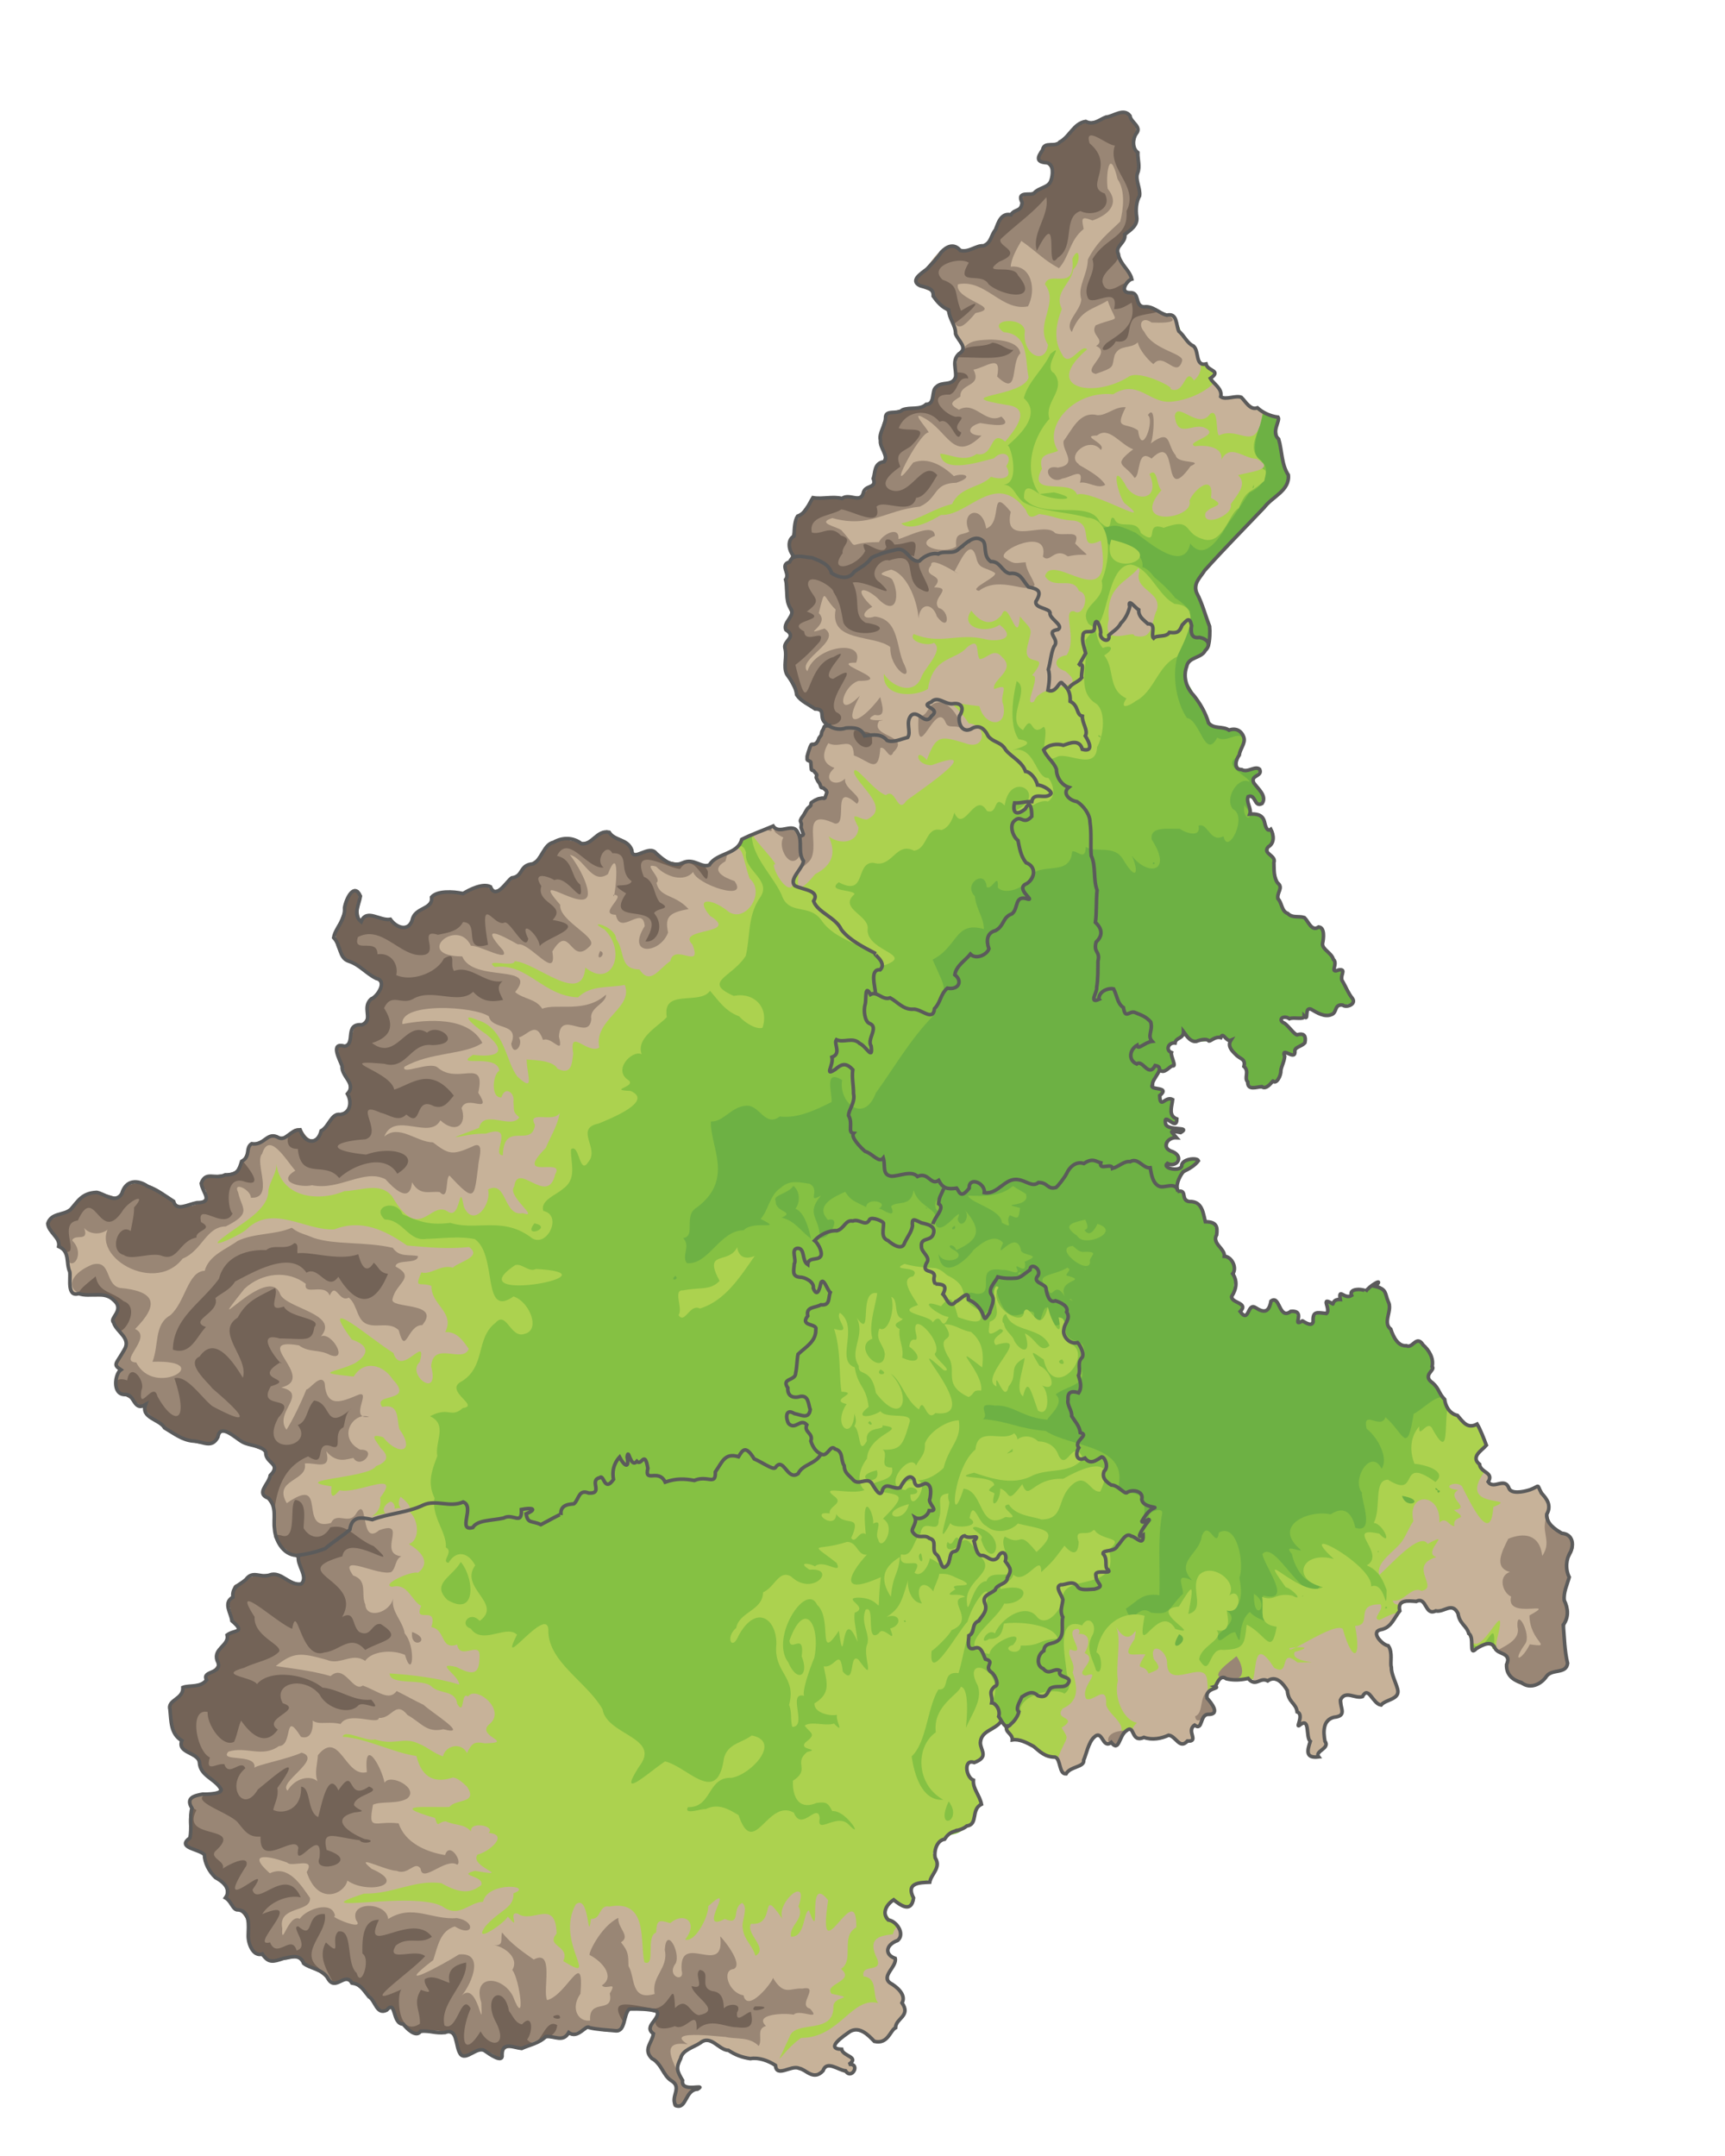<svg xmlns="http://www.w3.org/2000/svg" data-name="Piemonte vari layer 480x600" version="1.1" viewBox="0 0 480 600" id="svg75"><defs id="defs6"><style id="style4"></style></defs><g id="layer2" display="inline"><g id="g12"><path id="path10" d="M168.86 337.003c72.898 77.84 123.83 119.414 171.892 123.391 19.658-11.06 48.775-23.284 51.772-27.764 16.519-12.257 25.534-14.584 7.556-45.95-5.388-4.519 1.314-5.538-2.7-10.9-4.331-6.67-6.117 4.71-10.3-5.1-2.084-4.917 1.337-11.665-4.65-13.472-2.417 2.988-5.899.373-6.584 3.577-2.8-1.195-2.49.059-4.182 1.08-1.691 1.023-2.846-.14-2.354 3.555-5.301-1.042-3.278 5.162-6.709 2.217-1.123.799-1.156-.728-2.254-2.59-4.077 1.662-4.558-3.283-6.51-3.19-1.89 5.05-3.887 1.505-5.546 1.821-2.794 4.96-2.488 1.318-3.311-1.298-4.85.631 2.272-10.836-4.16-13.147-3.94-4.368-.91-9.938-5.64-9.453 1.112-5.43-7.54-4.657-7.401-10.9.973-.963 1.61-3.08 4.94-5.155 1.67-1.042-.758-3.485-4.404 1.41-10.524.635 5.326-1.7-3.435-5.355.007-2.668 1.793-3.338 1.79-4.296 5.122-1.657-1.336-.017-2.346-3.759 5.495 1.317 1.623.004 1.711-1.641.13-2.415.788-5.86-2.92-3.262.57-6.744-1.716-2.652-2.233-3.98-.72-1.847.141-4.785 2.798-4.362 7.714-3.513-2.684-6.322 4.45-9.527 2.42-2.287 3.547 3.085 10.82-.222 2.736-.735 3.039 1.684 3.907 3.567.936 2.03 3.558 2.376 4.054 5.313-1.8 3.768 3.614 8.168 7.269 3.069 2.7.367 2.961-5.632 3.216-7.691.217-1.76 2.91 2.31 2.897.273 1.043-2.406 4.349-4.53 2.686-4.957-2.504-.644-4.497-2.286-6.5-4.874 8.415.372 6.9-1.274 7.896-2.69 3.837 2.207 6.077 1.8 7.4.125 1.296-1.64 4.343-1.06 5.027-2.259-1.689-3.116-3.819-6.051-3.044-8.831-4.302 1.789-.884-1.585-4.078-4.896-2.866-2.528-.834-1.11-2.07-6.56-4.032.363-2.879-3.33-7.786-3.282-2.819-1.509-4.592-4.856-3.642-7.66-.41-2.363-1.178-3.044-1.403-5.898-.267-3.703-3.425-3.037-.621-8.033-.051-2.196-1.608-2.608-3.379-6.367-1.8-2.112-3.823 1.176-3.566-5.216.019-.475 1.659.749 3.312 1.972 2.034-2.429-1.28-4.588-1.926-6.468-.572-1.665 5.763-4.388-2.518-2.788-5.633-1.768 5.583-12.862-5.185-11.65-6.303-.39-7.249-8.988-10.816-13.25-2.208-7.502 8.104-6.53 6.801-14.6-1.885-6.071-7.269-12.668-.102-17.8 7.065-7.95 15.59-15.117 21.901-23.4-1.79-5.447-4.067-13.2-3.033-17.776-6.046-2.025-27.291-8.903-74.18 20.329-58.802 132.308-73.384 132.77-112.607 200.57z" fill="#6db144" fill-opacity="1"/></g></g><g id="layer4" display="inline"><g id="g20"><path d="M306.427 39.214c-8.723 6.185-17.672 26.041-23.557 25.463-13.12 5.844-14.585 9.27-20.465 14.397 4.182 2.948-1.021 5.734 4.417 15.66.223-.083 1.96 4.494.95 7.89.733 10.017-2.454 3.83-4.637 9.186-6.29 1.996-10.052 2.89-13.64 9.14 1.369 4.2-.59 8.782-3.062 11.813.96 8.842-8.484 8.988-15.873 9.203-4.613 3.12-4.771 4.349-2.908 8.708 5.963 8.586-1.99 11.602-2.398 18.435-2.542 11.96-1.17 9.95-3.157 17.84 5.299 3.23 7.072 6.019 10.563 11.221-1.539 5.071-1.869 6.077-5.73 11.6 7.433 9.276.094 14.635-3.76 23.42-4.276-2.217-12.006-3.548-16.934 1.02-1.863 4.058-7.705 7.531-9.747 11.501-22.69 1.093-22.259 2.929-39.281 11.61-26.657 1.94-14.285 5.324-35.655 12.328-33.87 80.112-15.213 121.881-12.665 179.986 26.523 14.48 39.395 27.39 79.762 74.53 36.563-10.407 58.409-16.244 69.326-11.217 8.137-4.078 8.948-.26 13.099-8.28 4.465-5.02-5.997-7.45-4.66-17.77.728-3.078 2.7-3.88 5.163-7.076 4.621-.18 4.654-3.61 7.601-.313.417 4.927 5.467 1.446 9.396 2.195 12.88-4.908 22.653-8.443 41.01-12.821 8.157-3.65 13.289-7.474 21.142-8.538 11.49-9.031 12.669-6.225 18.287-10.094 8.583 1.039 11.264-.65 18.908-2.71 3.473-9.256 21.314-5.054 21.84 9.513.03 6.267 4.003-3.194 5.648 1.886 17.316-13.918 13.292-13.503 2.818-23.063-1.422-14.957-3.896-13.512-7.946-18.727-3.009-10.387-4.416-16.792-7.651-24.641.084-7.935-5.953-.642-9.261.955-1.913 11.817-2.683 5.448-7.846.927-1.274 3.692-6.487-2.418-5.254 3.219 3.5 2.74 6.093 8.502 4.17 11.12-2.942-5.913-8.476 3.008-5.45 6.69-.349 1.844 3.807 11.52-1.85 9.76-.806-3.779-2.867-6.401-6.874-3.754-6.153-1.316-16.054 3.073-8.716 9.524 2.108 1.863-5.078-1.922-2.088 1.49 1.023 4.398 3.836 8.689 8.118 8.43-3.846 8.111-12.72-12.986-16.32-8.34 1.012 4.155 8.662 13.645.19 11.494-.486 2.127-.073 4.203-.037 6.344 6.579 2.1-1.151 1.216-3.635-1.779-4.08 3.332-1.633 11.753-4.05 5.64-2.154-.087-4.776 4.186-4.898 1.161-.056-1.122 6.547-4.234 2.63-7.067 4.601-.617 4.098-5.73 3.41-9.223 1.447-3.677-.488-15.436-5.699-12.61-.711 4.997-2.865-3.956-4.761 1.01-.603 5.028-7.601 7.015-2.68 12.33-4.898-2.245-2.6 1.008-2.523 3.67-4.387 4.255-3.286 6.057-8.937 5.283-3.774-2.794-5.074 4.47-6.995-1.118 3.354-2.066 4.443-4.466 9.325-3.735.253-8.576-.547-15.068.759-22.65.627-2.577-6.235.293-2.771 1.749-5.2 6.076.39-4.718-3.853-7.005-2.332-1.09-4.326-.407-5.734-1.475 3.61-12.615-12.743-11.53-20.061-16.339-7.531-.599-10.285-2.694-17.455-3.284 2.133-1.206-2.486-4.762 3.339-3.762 5.159-.274 7.552 3.354 14.647 3.932-.004-.827 5.122-4.543 2.269-7.036 3.173-2.516 9.357-2.596 6.846-7.73.544-2.073 1.841-3.826.622-6.172-.282-.74-6.234-1.048-4.239-5.691-2.059-1.863-3.38 4.191-5.195-4.237-2.169-2.783-2.854 12.124-4.054 1.116-1.903-2.205-6.962 5.772-10.267-5.478-.255-6.487-2.783 11.524.344 3.47-1.288-7.885-2.924 7.175-4.938.37-1.289-1.31-5.955-5.039-1.142-3.65 5.91.28-1.288-8.05 7.256-6.637 1.661-.235 4.217 1.553 4.205.096-1.654-3.298 2.842 2.252 1.966-2.406 5.703-2.261-1.376-1.382-1.097-3.486-1.636-5.833-7.703 4.42-4.918-1.738-2.35-2.804-6.14.041-8.297 2.053-2.116 3.066-8.815 8.603-9.691.96 1.243 3.555 8.63 1.289 4.26-1.062-2.52-1.165-.18-2.177.719.043 6.134-2.779 7.31-5.423 2.43-11.071 1.653 2.239-1.372 5.66-2.076 2.421 2.122-5.26-5.74 7.165-6.384.289 1.414-3.042-4.458-3.417-5.87-8.32-.69 4.938-4.629 2.828-6.263 4.512 1.824 4.286-3.053.166-3.479.66 3.22-1.794-3.242-3.353-3.478-.442-3.827-1.932-4.188-1.883-5.826-4.252-3.128 1.393-8.53 3.83-4.783 7.805 4.028-1.208.223 5.976-2.315 4.939.143-5.613-4.078-6.394.37-11.707-4.2 2.332.042-1.59-3.175-3.285-2.425-.291-5.44-1.281-7.961 1.09-3.094 1.924-3.45 6.21-5.65 8.7 6.773 3.435-1.964.161-4.726 3.16-6.66-.016-9.823 9.768-15.814 9.139-1.598-2.125 1.18-4.675-1.03-6.949 3.74-.612-.186-6.368 3.964-8.646 10.297-7.846 3.473-16.992 3.753-23.81 3.671.118 5.652-4.257 9.962-4.398 3.66-.168 5.12 6.052 9.22 2.988 4.975.648 10.244-1.925 14.421-4.034.128-2.821-2.173-9.227 2.917-6.097-1.027 6.333 6.11 12.33 9.395 3.578 5.286-7.324 9.468-14.779 15.943-21.456 4.313-7.998 3.67-6.875-.162-15.642 7.184-3.683 6.12-10.802 14.281-8.503-.11-3.516-2.193-5.566-2.517-9.147-3.441-3.36 2.925-7.718 3.283-2.583 1.379 1.169 3.364-4.378 3.097.11 1.576 2.22 7.668.508 8.94-2.969 2.923-4.257 11.233.197 11.743-6.971 1.172-.654 3.676 2.98 3.81-1.3 2.755 1.843 7.938-.85 10.447 3.6 3.93 6.518 4.248 2.927 2.34-1.182 4.413 5.808 11.523 4.754 5.555-4.467-.631-3.853 4.728-2.862 7.786-3.006 2.26 1.527 5.952 2.316 5.235-.833 2.645-1.039 3.086 4.877 6.958 2.927 1.137 5.626 6.866-5.581 2.599-7.567-2.5-3.21 1.738-9.31 4.58-7.572.181-1.334-7.708-4.327-3.615-6.801 1.464-.813 1.671-3.658 2.195-5.179-1.986-2.417-4.797 1.339-7.506-.347-3.418 6.392-4.753-4.895-8.44-5.47-3.075-4.357-4.876-13.9-1.467-20.018 7.492-14.546-17.922-24.507-25.832-32.871 8.037.68 4.644-2.54 13.089 1.392 4.017 2.98 13.46 11.064 15.146 2.944 4.677 6.12 9.746-4.648 10.941-6.13 3.115-3.97 5.37-8.412 5.888-8.171 3.685-1.781 6.413-6.651 1.994-9.425-2.196-2.463.56-9.535 1.581-12.464-1.154-1.316-4.182-1.16-6.204-4.484-6.581.522-4.986-.301-8.525-5.037 2.895-2.053-.725-2.987-2.971-4.535-2.41-1.662.214-3.854-5.277-8.199-1.161-7.35-8.921-6.717-13.39-5.901.055-3.025-5.11-4.853-7.666-8.605-.89-4.504-.168-9.425 4.623-13.984 3.06-6.775 2.707-10.37 2.738-16.09-1.609-6.59-2.608-8.5-8.515-9.001zM331.22 170.33c-2.304-3.896-7.85-4.866-10.044-9.725-9.79-13.122-9.237 24.515 10.044 9.725zm13.083 40.483c-.12.015.13.013 0 0zm-35.073-60.624c-7.228 21.029 22.808 7.798 0 0zm37.025 73.925c-.783 4.689 3.761 4.41 0 0zM320.91 239.96c1.147.327-.62.958 0 0zm-100.148 90.057c1.958 1.525 1.895 4.801.548 6.372 2.68.825 3.993 6.504 4.37 8.34-3.145-2.345-4.438-4.964-8.19-5.87 3.955-1.707-1.871-1.447-1.637-4.607-1.044-1.678 3.572-2.031 4.909-4.235zm61.119.058c-3.582 2.929-7.821 2.867-12.502 2.649.504 2.04 9.36 3.882 9.391 7.545 3.76 1.989.74-.269 2.246-2.08 2.297 1.02 2.403 1.204 2.826-2.032-6.734-1.567 3.036.188 1.628-3.898-1.269-.823-2.404-1.404-3.589-2.184zm-26.32 2.555c-.124.098.548.166 0 0zm5.51.879c-2.554 2.221 1.688 6.674 0 0zm-3.327 2.558c.912.426-.712.142 0 0zm44.246 3.352c-3.953.899-6.5 1.626-2.269 4.484 1.88 3.539 12.554-1.18 5.659-3.304-.523 1.147-2.11 4.064-3.6 1.7 1.546-.372.443-2.152.21-2.88zm-36.33 1.72c.794 1.4-1.998 1.139 0 0zm32.844 5.596c-5.8.435 4.455 8.358 4.802 4.562-.536-1.611 3.145-3.037-1.541-2.918-1.483.226-2.267-.916-3.261-1.644zm-1.518 6.047c-3.54 2.296-9.77 1.742-5.445 5.611 1.24 4.229 1.754-2.507 4.74 2.383-2.202-4.997 7.015-4.064.432-5.826.032-.788 1.659-1.62.273-2.168zm5.053.268c-.565.175.228.432 0 0zm-18.6 1.16c-.446 1.349 1.475-.642 0 0zm-95.441.836c1.157 1.386-1.986 1.406 0 0zm109.86 6.46c-.838.297 1.307.56 0 0zm.363.323c-.138.29.508.21 0 0zM399.6 414.12c1.59 1.19-.983.365 0 0zm.4.632c1.57-.176-.175 1.56 0 0zm-9.89 1.518c7.196 1.213 1.21 4.163.007.015zm-41.19 27.27c-.22 8.714 4.848 2.99 0 0zm-20.82 11.25c4.111 2.388-3.866 6.412 0 0zm-53.969 32.351v.01z" fill="#85c143" id="path18"/></g></g><g id="layer5" display="inline"><g id="g24"><path d="M289.163 65.887c-17.559 15.473-5.99 18.016-15.431 25.002 3.833 6.82-.935 18.163-3.363 19.087-6.249 2.359-6.107 10.397-13.304 16.037-9.288 5.08-1.186 13.225-10.01 16.866-13.516 2.51 6.137 21.853.034 33.96.491 10.533-2.95 4.07-6.508 16.438-.033 4.625.401 12.297-7.3 17.137 7.433 9.275-5.529 15.25-10.754 23.239-4.604-2.585-7.669-2.452-13.347-1.713-.165 6.297 5.858 11.624 8.34 17.16 2.022 5.853 7.766 2.14 11.16 7.169 4.43 6.197 12.96 6.23 17.33 12.391 8.903-3.089-5.442-3.923-4.547-10.391.006-3.737-8.133-5.503-3.657-9.451-.552-1.344-7.834-.661-4.416-3.289 7.868 4.221 4.472-5.716 9.72-5.409 5.198 1.534 6.145-5.968 11.22-3.38 3.9-.497 3.126-6.873 7.62-5.732 3.303-1.055 3.524-5.941 3.76-4.518 2.644 5.304 5.665-6.482 8.895-.824 3.232 1.226 1.716-4.741 4.959-1.5 1.549-10.418 12.982-2.711 2.222 1.787 3.091.838 6.685-3.75 9.814-2.913 2.715-1.644 1.07-5.564.076-6.544-3.615.15-3.654-9.496-10.286-7.636 1.772-.535 7.703-2.167 2.04-3.16-2.677-3.974-1.653-11.525-.52-16.133 3.992 2.263-3.365 10.839 1.77 13.623 2.978-5.237 1.795 2.32 5.714-.924 2.003 1.106-2.897 11.67 3.816 8.324 2.93-1.344 10.779 4.042 11.064-2.679 1.998-3.424 2.55-10.678-.694-12.361-5.42-3.886-1.28-11.526-2.65-17.25 4.413-6.09 1.924-1.49 4.937 2.041 2.725-1.056 3.15.39.373 2.068 3.059 3.62.843 9.433 6.206 11.949-2.219 3.451 1.008 1.939 2.57.744 5.15-2.601 6.162-9.93 11.523-12.342 1.84-4.122 7.74-14.243-.628-14.68-4.604-2.198-7.112-10.121-12.161-10.94-7.663-.073-6.215 21.358-11.85 16.46-3.191-5.092 5.074-6.201 3.64-11.93 2.598-5.964 3.075-17.174-3.98-17.611-5.81-1.71-12.654-1.53-17.81-4.307-2.535-2.006-2.593-4.913-5.907-4.877 5.355.3 2.416-11.073 1.546-10.874 3.563-3.089 9.504-8.765 4.51-13.175 1.03-4.466 5.472-8.108 7.363-12.3 4.407-3.667-2.342 3.69 1.052 5.32 3.551 4.68-2.807 7.857-1.304 12.728-5.095 5.688-7.153 15.024-2.709 20.946-1.709-1.135-4.545-3.455-4.344 1.18 5.176 6.252 18.145.239 20.967 6.439 4.45 4.286 2.188-2.293 4.127-.837 1.253 3.41 6.147-.316 7.416 4.044 5.518 4.156.672-3.551 6.337-1.446 8.103-3.014 5.328 1.413 10.703 3.053 5.739 2.198 7.474-7.259 10.182-8.503 2.278-5.51 2.953-3.839 7.09-7.6 1.385-5.333-1.146-1.277-.778-5.508-5.256-4.211 1.118-8.616-.897-12.9-5.006 1.948-13.737-4.38-12.453-11.61-3.922-3.549-3.324-2.31-4.961-6.671-16.715-3.015-21.953-14.97-26.757-21.477-4.392-11.956-3.654-8.508-16.77-9.797zm59.717 69.043c.274.948-.86 1.573 0 0zm-55.59 2.094c8.325 2.095.588 2.573-3.92.484l-.02-.028 3.939-.456zm15.94 13.165c-3.94 12.37 19.813 4.58 0 .001zm7.57 7.82c-3.745 3.765-.569 3.874.001.001zm-10.97 46.571c1.578 1.263-1.014.298 0 0zm-178.86 62.456c9.758 6.61-2.077 10.887-4.274 16.848 1.689 5.684-3.239 27.464-6.375 32.933-21.266 3.978-24.56 7.708-39.441 7.043-6.197 2.328-23.252 18.497-26.623 24.259 23.138 30.33 19.646 26.68 23.314 37.827 1.18 2.99 13.418 28.602 11.519 31.992 13.302 25.84 20.276 41.006 1.558 49.399 1.886 38.344 4.48 36.252-3.238 66.653 22.45 9.903 33.29 7.3 41.691 17.816 23.403-3.073 5.976-.395 29.71 4.868 22.55-8.51 12.436-2.776 31.761 1.506 5.738 4.743 3.821-4.971 30.621 16.046 11.526-4.616 10.567-8.432 20.953-10.95 8.403-.916 6.697.295 10.415-5.63 2.607-4.336-7.617-5.27-1.753-9.972-.898-5.836 3.32-10.53 3.435-11.126-5.159-4.327-4.414-6.218-1.959-7.398 9.635 5.705 2.262-4.85 8.016-5.281 2.603.394 6.433-5.131 3.237-8.062 2.333-3.206 3.487-6.213 6.761-6.177 4.63-.209 4.621-5.165 6.674-7.752-.583-5.546-8.19-10.732.108-12.363 1.762-2.511-2.008-3.907.747-6.923 5.454-1.598 5.3-5.785 2.032-8.432 4.92-9.51-8.708-14.3-3.801-5.113 1.542 4.516-2.162 8.305-4.123 13.905-2.047 16.18 3.933-12.674-.559-13.55-.65 2.191-7.892 5.427-6.97 12.68-5.743 4.047-5.567 14.523 2.07 18.775-6.205.487-8.202-7.827-8.796-12.077 4.23-4.003 4.346-13.673 7.462-18.621 3.41.371.616-5.21 5.568-4.529 1.93-6.145 1.659-11.764 6.925-17.038 3.871-10.463-2.187-4.684-4.424 2.707-2.864 3.11-10.96 17.807-9.974 8.127.497-.12 4.812-4.137 5.523-5.756 7.169-2.87-1.97-8.716 3.76-9.23-1.404-1.51-6.969.592-2.65-2.17-2.465-1.968 6.489-.064 1.805-2.521-2.922-1.145-3.388-1.92-6.372-1.73.05 1.031-1.063 2.764-1.615 4.847-3.045-3.927-5.332-.702-3.152 3.366-3.246-.301-4.221-4.945-3.834-6.548-1.938 6.362-2.303 7.83-6.002 10.336 3.797-1.38 4.544 2.227.99 3.191 2.038 5.111-1.858-1.2-3.159 1.35-3.831 3.003-.816-8.064-3.655-6.588-1.569 3.815 1.352 6.691.444 9.597-1.465 3.107 2.715 11.502-2.408 4.332-2.771-2.25-.756 7.55-4.396 3.274-.824-6.917-2.118-.814-5.316-1.459.842 4.434 2.133 7.477-2.565 10.316-.212 3.442 7.347 4.078 7.394 2.388-3.32.171 1.905 7.098-1.958 3.229-2.425.828-6.255-.754-8.163.572 1.763 2.325 3.345 2.273.241 4.663-2.14 2.248 4.478 1.72.449 2.68-3.923 3.238 1.011 4.784-3.938 7.993-.225 3.775 1.227 8.455 6.536 6.19 2.794-.335 3.126-.075 4.414 2.282 3.785-.398 9.024 8.37 4.51 3.7-3.325-3.289-8.975 3.03-8.013-1.684-.532-4.744-5.045 3.931-7.207-1.585-7.333-4.145-11.08 13.221-15.393.68-2.87-1.744-5.644-3.362-9.192-1.659-.736-.295-6.28 1.807-4.875-.572 6.66.206 5.399-8.391 12.016-8.143 5.336-.724 14.251-10.134 5.7-11.8-2.9 2.233-7.196 2.285-7.836 7.133-2.064 12.191-10.09 1.538-16.263.087-4.437 2.929-13.642 11.448-7.148 1.338 6.146-8.081-9.098-8.599-10.242-15.862-4.515-7.798-15.358-13.274-15.078-22.201-.508-6.748-14.403 12.664-8.726 1.471-2.858-2.958-9.676 3.027-12.865-1.715-3.347-1.04-.225-5.147 2.466-2.13 6.62-4.805-5.794-9.196-1.232-15.44-1.992-3.777-5.33-4.286-7.408-.724-2.234-.3 1.556-3.067-.764-4.284.344-4.186-4.122-8.651-3.131-13.756-2.12-4.288-.678-7.867.765-11.68-.75-3.867 2.966-8.814-2.024-11.064 5.257-2.811 5.83.655 9.129-2.307 4.92-.563-5.474-4.797-.309-7.413 6.765-4.24 3.799-11.99 9.38-16.27 3.049-3.527 4.194 4.403 8.043 3.068 4.655-1.025 1.407-9.01-3.028-10.425-8.945 6.264-4.344-11.495-10.769-15.957-4.244-.884-9.213-.164-13.446-.07-4.946.863-6.603-5.406-11.583-5.37-4.002-3.6 3.08-5.848 4.92-1.492 4.816 2.192 7.806 3.1 13.303 2.406 7.297 2.294 14.77-1.922 22.709 4.254 4.281 2.676 8.598-6.416 3.157-7.578-.867-2.957 3.45-4.307 5.58-6.225 3.905-2.78 1.972-7.184 2.141-10.906 2.294-1.846 2.351 7.45 4.763 3.545 3.36-3.622-3.906-9.314 2.859-10.711 3.63-1.493 15.464-6.259 8.934-9.092-6.41-.293 1.408-1.08-.433-2.886-4.843-2.992 1.141-8.704 3.542-7.303-1.665-4.524 4.665-7.807 6.99-10.358-1.393-8.115 9.224-3.195 12.013-7.319 2.485 2.848 4.318 5.723 8.087 7.08 1.62 1.795 4.773 3.784 6.523 3.207 1.943-5.908-2.626-9.989-7.978-8.854-8.898-3.965-.53-5.114 3.315-11.157 1.315-5.566.463-11.086 3.998-16.247 3.407-4.964-4.634-7.383-3.927-12.49-1.315-4.597-4.488.883-8.21 1.425-9.518 15.072-23.999 25.044-35.976 12.298-19.163-17.331-23.127 5.808-36.426 16.043zm66.028-27.1c.047-.008-.023.037 0 0zM148.709 340.46c5.479 1.068-3.52 4.47 0 0zm56.422 6.61c-2.3 4.977-9.63.598-4.895 9.383-2.57 2.717-5.2 1.705-10.184 2.654-2.866-.23.063 5.074-1.238 6.855 1.67 2.733 3.142-3.251 5.943-1.803 7.131-2.218 11.198-8.872 15.263-14.64-2.352.97-4.467.567-4.889-2.449zm46.576 4.667c-4.596 2.115 4.973.328 2.374 3.47-4.015.6.197 5.839 1.349 7.982-6.974 2.191 3.617 2.796 4.122 4.845 2.757-3.579 2.178 3.49 4.418-1.535-2.951-.32-9.46-5.638-2.12-2.976 3.247-3.993 3.461-1.087 4.74 3.036 3.27 1.167 8.201 2.703 5.585-2.063-6.564-3.558-1.51-5.87-8.136-9.366-.964-.348-1.804-1.818-3.885-2.224-2.846-.166-5.329-.31-8.447-1.169zm-108.34.332c-16.848 11.25 30.247 2.475 5.773 1.08-1.979 1.001-3.795-1.586-5.773-1.08zm133.832 5.9c-2.321 2.33 2.783 8.342-1.804 9.861-.161 2.663-1.234 4.757 2.875 2.019 2.974.656-3.32 2.197-1.17 4.47 10.968-3.441-5.269 9.077.189 11.52-.545-5.678 2.2 5.366 3.356.002 2.896-3.43-.433-5.38 4.475-7.922-.318 3.023-2.782 8.918-.45 10.68 1.364-5.487 2.112-1.695 4.154 3.95 3.435 2.184 3.107-5.759 1.046-7.03 4.642 2.155 2.743-3.997-.639-5.437-2.921-4.824-2.203-4.047 1.199-1.713 2.598 11.803 13.73-.618 7.85-4.27-3.907-.945-.057-7.42-3.71-7.46 1.465 7.47-2.493.258-2.984-2.982-2.46 9.2-5.15-2.012-6.691 1.477.006 4.06-8.589-.625-7.568-5.58-.248-.646 1.27-1.41-.128-1.585zm-33.1 1.92c-5.489-1.082-1.02 13.4-5.689 6.831 2.45 5.164-2.288 9.095.553 13.408-.237 3.077 3.453.18 4.765 7.52 7.46 9.722 10.299 1.085 4.142-5.36 2.994 1.987 4.214 7.632 7.862 9.936 1.347-4.09 1.947 3.815 4.538 1.025 14.676 1.843-11.244-24.085 2.365-11.9 3.098.56-3.65-4.14-2.356-4.809 2.066-3.289-7.407-12.946-5.295-5.029.494 2.939-1.393-.525-1.978 3.247 3.724 2.663 2.865 5.306-1.986 3.071.616-2.768-1.206-5.294-.663-7.964-2.942-1.56.863-2.164.794-2.85-2.69-.642-1.014-5.384-3.137-6.09 1.15 3.637-.948 10.234-3.304 8.764-1.257 3.358 1.143 4.303 1.509 7.15-.397 6.692-9.323-2.08-3.46-4.304-1.093-3.691.776-8.86 1.34-12.646zm19.112 1.05c.095.044-.362.25 0 0zm-29.51 4.447c-1.519 1.606 3.962 6.106-1.611 4.413 1.97 6.175 1.279 11.917 2.056 17.509 5.417.264-3.791 2.228 1.434 3.431-4.466 6.606 2.607 11.089 2.17.88-.658 1.676 1.212 3.245-.034 5.265 1.864 1.374 1.02 8.523 3.49 4.125-.563-4.392 5.192-2.824 4.303-4.331 7.71 1.038-3.768 2.018-4.268 9.269-2.129 2.72-3.037 6.59-.716 8.728-3.94 1.527-12.76-1.588-8.31 1.77 2.674 2.013-1.732 2.68-1.325 4.754-5.96-.908 1.617 5.011 1.808.139 2.42 3.746 7.338-.361 4.156 6.674 1.269 1.86 2.215-2.382 4.066-1.033-1.377-13.742 2.586-5.239 2.012-2.949 3.177-1.563.216 2.63 1.443 4.39.85 3.768 5.263-3.488 1.312-5.767 7.506-7.503 4.422-6.389-2.198-7.813-3.61-3.45 5.906-1.567 4.698-6.44-4.016.087-.667-3.711-2.577-4.971 5.068.189 5.64-1.28 7.427-7.413 1.317-3.328-6.487-.94-8.031-3.295-2.196 1.625-7.868 2.41-3.297-1.19-.708-5.925-2.949-5.405-3.866-11.017-5.423-1.825 1.234-11.058-4.04-15.117a.33.33 0 00-.102-.011zm12.88 41.765c.03.276.223-.13 0 0zm.089-.02c.027.005-.001-.008 0 0zm33.32-41.394c1.565 5.188 9.798 3.366 12.04 8.732-2.694 2.448-3.62-1.886-6.857-3.399 2.109 6.028-1.172 5.282-2.989 1.971-.26-1.337-2.51-2.474-2.84-4.737-.868-.495-.13-2.671.646-2.567zm-17.22 2.832c3.938 5.962-2.727 1.754.927 8.761 2.999 4.129-1.747 7.914 5.816 11.46 1.8-.858.943-2.083 3.507-1.791.77-5.167-9.744-14.356.264-6.447.66-4.967-.45-7.622-3.114-9.91-2.591-.291-4.716-2.303-7.4-2.073zm32.792 9.748c1.669 2.432-2.593.72 0 0zM245 381.12c2.983 1.545-1.791 1.942 0 0zm157.7 11.41c-.777 5.567.461 13.333-4.063 5.226-1.405-3.159-3.972 3.205-3.717-.785-2.99 3.402-2.394 7.824-1.313 10.402 3.328.258 9.256 2.182 5.803 5.048-10.709-7.725-4.132 5.088-13.186-.631-4.136.03-1.786 7.843-3.964 12.026 2.813.287 5.353 7.029 1.57 3.005-10.071-2.245 2.133 5.584-3.513 8.81 3.358 1.422 4.537 4.155 5.533 6.89-.153 7.975-.219-2.72-4.34-1.01.788-5.9-22.046-18.392-10.34-7.64-9.195-2.48-11.904 5.827-3.06 7.798-5.966 3.441-19.385-12.51-10.325.055 1.795.42 5.249 4.201 1.789 2.306-4.946-.863-4.682 1.677-8.407.392.896 3.251-1.756 7.516 4.1 8.28-1.579 8.382-2.816 2.23-8.367-.581-.633 5.536-.577 6.841-6.56 7.05-4.214-.714-3.312 8.231-6.658 2.64.42-3.835 6.958-5.492 4.888-8.099 5.386 1.084 1.988-6.678 3.037-5.467 4.566.935 3.565-8.36-.517-3.214 4.85-3.9-3.624-10.63-7.41-6.718-2.658 3.627 1.963 9.597-3.03 10.848 1.898-9.812.933-7.668-2.63-2.061-9.104.792 7.274 8.698-.974 6.22-4.653-7.944-11.073 10.136-8.536-3.639-5.32-1.637-12.104 1.787-13.41 10.2 1.825.466 1.633 7.026-.13 4.91-.968-3.364-3.088-6.026-.883-9.897 1.256-3.02-1.274-5.605-2.98-2.547-7.347-2.649-4.658 8.63-4.366 12.544.15 2.272 2.044 4.53-.571 6.46-2.1-1.677-10.87-.31-12.252 3.995.946 3.468-6.038 3.262-2.228 8.895 3.039.872 6.737.746 8.285 4.066 5.48 1.24 6.38 1.764 11.535-3.747 2.42-5.257 6.103-.493 8.905.36 2.296-5.706 4.215-3.229 8.935-.88 9.276-2.875 11.634-3.272 14.658-4.056 2.142-4.177-1.1-9.34 4.912-10.533-3.052-3.914 9.443-1.863 13.02-1.878 6.21-1.65 11.072 1.966 13.381 5.723 6.738-3.925 8.539-4.325 11.36-3.688 2.336-8.98 3.655-15.627 11.636-19.485 1.173-3.003 2.032-5.254 5.204-4.364 4.06-.403 13.475-.088 14.649 7.882 3.91 13.272 8.319-7.54 7.53 5.303 5.167 1.685 1.847 3.228 8.643 3.7 11.224-10.814 2.673-10.34 2.65-26.112-5.518-9.859-4.01-16.772-8.032-23.001-6.068.53-4.434-2.575-8.402-7.933 3.545-2.698 3.309-4.699.46-9.071-3.876 1.62-4.796-3.468-8.319-3.997zm-157.62 2.58c.13.219-.362.208 0 0zm21.71.16c-3.462.06-8.405 3.348-9.44 6.52.18 3.036-1.26 3.722-2.44 6.071-1.649-3.915-10.049 6.22-2.894 6.803 1.653-2.121 5.568 1.135 1.334 1.227-.23 6.682 8.01-6.435-1.107-3.566-1.713 2.787-1.694-1.13.366-1.014 2.07 1.2 5.89 1.053 9.966-2.79 1.565-6.231 5.08-7.782 4.215-13.251zm-13.811 19.053c-.142.207.1-.032 0 0zm-10.93-18.834c1.729 1.77-1.51.742 0 0zm40.16 3.385c-3.3 2.609-10.206-2.147-10.769 4.52-6.395 5.171-7.389 23.718-3.31 10.887 5.698.555 4.205 12.158 11.66 7.88 5.609.895-2.89-3.03.933-3.475 1.948 3.21 6.867 3.336 9.05 4.176 6.908-.076 3.818-6.322 9.297-10.241 3.435-2.26 4.38 2.773 7.09 2.48 4.508-9.663-2.94-7.805-10.286-3.562-8.804-.314-9.487 6.604-11.409 1.483-4.576 5.957-2.938 2.382-6.139 1.21.122 3.78-3.038 6.403-1.59 1.424-1.003-.864-2.71-.45-.136-2.315.382-3.049-13.115-1.53-5.55-3.5 5.416 1.87 11.154 3.537 16.308.77 4.703-2.109 10.483-.323 14.002-4.74-2.73-6.188-4.493 3.866-6.812-.865-.952-2.684-3.114-3.817-5.67-3.879-2.574-2.49-7.184-1.614-7.128 2.864-4.91 1.791 4.15-1.615.459-5.117zM244 409.18c1.445 5.034-7.975 1.899 0 0zm-2.34 3.17c.215.404-.509.08 0 0zm157.94 1.77c1.59 1.19-.983.365 0 0zm.4.632c1.57-.176-.175 1.56 0 0zm-136.06.857c-4.083.461-1.304 3.161-2.742 7.311.106 4.56-4.341-.907-5.028 3.8-2.258 2.448-2.26 6.693-5.446 5.837-1.12 5.311 7.07-.399 3.732 5.104 1.627 1.413 3.8-1.343 4.283-3.955 2.217.615 5.69 5.031 6.121-.456 2.74-5.232 3.93-6.817 7.18-.736 6.271 4.902-3.507 6.751-2.998 13.28.273 5.255 1.501-5.759 5.469-5.765 1.164-4.06 9.382.849 6.044-5.06-.06-2.347-2.272-5.325-.965-7.359 5.4 3.081 3.368-2.416 8.83 4.31 6.99-6.377 1.78-6.2-5.179-7.923-2.248 2.342-6.421 2.915-8.877.595-2.122-.736-3.544-7.68-4.578-2.115 3.88 2.463-4.632 3.114-5.336 1.362-4.626 8.567-.273-3.38-.3-5.855a3.944 3.944 0 01-.21-2.375zm126.17.66c7.195 1.213 1.21 4.167.008.017l-.008-.016zm-5.852 1.743c.144.094-.246.02 0 0zm-131.348.576c-9.667 2.577-1.434 6.353 0 0zm18.61 6.342c9.836 2.448 4.468 13.257 1.457 3.395 1.385-1.249-4.19-3.2-1.457-3.395zm32.726.879c-1.736 2.015-5.54-.859-4.08 3.295-.196 4.546-2.468 2.803-3.966 1.056-2.582 3.363-2.628 3.825-6.476 7.363.116-5.722-4.372 3.853-7.744.7-.984 2.915-3.77 1.68-3.61 4.016 9.952-2.09 6.767 4.395 1.049 4.031-2.096 4.95-14.703 12.348-4.079 14.019.376-3.446 10.655-7.504 6.55-2.5-3.953 1.055 2.14 3.599 2.13.171 5.915.109 4.832-1.745 10.326-1.875-.882-3.935-10.753-4.978-14.991-4.24-.453 2.198-.907 4.405-4.11 4.244-3.183 2.166-.58-3.252 1.605-1.519 1.87-4.45 8.592-8.521 11.64-4.68 2.855 3.555 7.468-2.786 7.23-5.3.187-6.839 16.152-1.258 12.83-13.33 4.393-3.667-.947-2.276-3.717-5.05-.013-.3-.33-.412-.587-.401zm-37.947 2.07c3.202 2.076-4.29 5.531-2.61 1.202 1.357 1.674 1.639-1.154 2.61-1.202zm3.431 1.05c.337.43-.401.41 0 0zm-34.09.18c-8.74 2.837-10.838-.403-2.85 5.841 1.805 3.654-3.72-1.244-6.038.974-1.304-.877-5.105-1.378-1.492.916 7.842-.647 1.037 7.66-5.09 1.919-3.415-2.065-4.576 2.983-7.841 4.369-.075 5.12-6.623 5.392-7.478 9.944-3.035 2.469-1.231 6.633.667 2.107 4.85-8.85 10.63-4.783 10.512 2.441-.83 7.888 5.713 8.977 3.536 16.836.847 2.004.331 4.325.914 6.124 4.296-.053-1.55-9.928 3.326-8.642-.736-.855 1.269-7.01 2.774-10.547 1.853-9.172-2.67-16.587-6.906-4.835.244 3.414 4.284-2.56 3.396 4.405 2.174 5.281-1.161 7.634-3.741 1.622-5.176-6.795 5.022-22.6 8.071-15.923 4.297 3.765-.076 16.36 6.02 7.17 1.811 12.973.429-8.406 5.21 3.12-.664-5.357-1.074-5.99-.795-8.135 4.167-1.563-3.584-3.987.876-4.21 8.062.05 4.864 7.536 6.389-5.695-12.344 5.555-8.397-1.423-3.867-6.26-2.676.295-2.683-3.635-5.593-3.541zm148.008 2.495c.117.629-.781.336 0 0zm-127.359.656c1.34 4.621-1.861.757 0 0zm-5.889 1.06c-5.296 3.172-5.26 6.806-2.5 11.06.634-6.55 2.01-5.834 2.5-11.06zm-15.515.22c-.57.06-.491.05 0 0zM128.2 434.685c3.65 4.197 4.644 15.523-3.711 10.55-4.618-4.521 1.324-6.314 3.711-10.55zm255.29 1.28c0-.016 0 .006 0 0zm-15.132 5.71c-1.163 4.013 3.216 6.355 0 0zm-5.898 2.394c.524.213-.586.25 0 0zm23.139 3.03c1.131.288-.625 1.061 0 0zm-133.709 3.83c.632.97-1.145.19 0 0zm76.209 3.859c3.88 1.497-3.866 6.412 0 0zm-.313 3.143l-.098.158zm20.664 9.4c-.281-4.245-2.645-.9 0 0zm-84.46 33.989c4.178 5.627-4.034 8.6-.001-.001z" fill="#acd24f" id="path22"/></g></g><g id="layer6" display="inline"><g id="g28"><path d="M298.142 41.834c-1.51 2.926-6.566 15.04-10.878 14.485-2.202 1.187-2.573 5.81-7.1 5.16-3.697 3.591-5.975 9.551-12.729 7.824-5.663-3.993-9.456 6.422-12.725 9.217 3.596 4.085 8.06-2.437 6.879 3.802 3.074 10.581 17.413.755 3.511 7.958.554 3.249 1.597 4.397 2.215 4.906 1.973 2.502-2.7 6.912.621 10.842-5.306 1.77-6.868 7.485-12.612 8.79-6.372-.784-9.652 3.536-8.503 9.992.2 5.817-3.043 9.03-2.144 12.231-2.774 6.486-11.47.993-16.294 4.728-4.668 3.23-3.925 6.004-5.018 10.938.383 5.596-3.816 12.127-.497 18.666-2.09 2.002-2.031 5.438-1.125 7.757-2.857 2.904-1.047 5.71-.55 8.7.25 6.146 8.291 8.205 10.521 13.216-1.746 4.62-3.612 10.722-2.468 15.848 7.432 9.275-4.552 6.248-5.944 15.776-4.603-2.585-8.482-3.084-14.122-.73 1.087 2.438 8.25 9.326 6.11 8.63.047 2.745 5.564 10.754 5.752 3.383 3.18-4.732-2.45 9.299 5.788-.683 5.088-2.635 5.778-6.102 3.772-10.517 2.93 2.319 8.061 2.04 8.288-2.483-2.837-5.28.1-2.15 2.306-2.196 6.73-3.087-2.046-9.11-3.526-12.944-.386-3.468 5.476 5.178 8.858 6.152 2.715-2.241 3.197 5.513 5.64 1.6.718-.774 24.08-16.21 7.042-9.922-4.919-.034-4.549-5.306-1.321-1.444 2.67-7.155 3.876-6.724 10.697-4.687 5.885 2.295 6.077-5.292 1.004-5.495-4.629-7.328-9.301-6.222 2.952-4.805 1.387 5.793 8.049 6.21 6.617-.463-1.289-2.76 2.46-6.229-2.513-4.298-.884-2.515 6.308-5.228 2.197-8.89-2.272-2.855-4.234.518-6.257.544-1.177-1.825.27-6.238-3.422-3.35-3.418 3.973-9.405 2.277-10.967 11.664-3.48 2.221-12.724 2.554-12.257-4.227 2.158 3.514 8.234 6.228 10.402 1.05.944-2.83 6.413-7.541 3.535-9.68-1.826 1.188-7.39-.54-5.577-2.43 7.176 3.074 12.1-.323 19.48 1.345 3.21.977 9.783.231 4.334-3.939-3.487 2.63-11.347.935-7.824-3.935-1.92-3.312 3.105 7.44 8.425 1.245 1.852-5.134 4.51 9.532 5.078.394 3.662 4.242 3.417 2.954 2.139 8.122-1.761 7.049 7.057 1.05 1.238 8.329 2.852-.406-2.77 9.1.57 7.23 1.77-5.577 15.904-2.628 8.69-8.457-3.952-1.344-2.706-4.075.35-4.433 3.112-4.552-1.453-12.91 2.139-12.225 2.563 1.754 4.672-4.982 1.319-5.631-1.711-4.436-6.93-.049-9.453-4.167 2.206-7.268 19.555 12.16 15.527-9.868-7 3.23-1.333-4.633-7.495-5.58-4.207-.138-5.058-1.21-9.675-1.842-2.392 1.354-2.93.874-3.662-1.077-8.409-11.386-16.086 1.84-23.62 1.329-2.536 1.598-8.494 4.788-11.08 2.371 4.841-.99 9.325-4.25 14.15-5.39 2.258-4.91 7.98-4.515 10.833-7.594 2.907 1.014 6.3.475 4.222-2.948 2.14-3.065-1.034-4.752-3.427-2.162-3.265.684-14.243 4.676-14.955-1.315 3.159.276 6.768 2.481 10.137.098 5.05 1.063 3.576-7.167 7.956-3.459 2.235-2.699 7.905-9.288.554-10.17-17.14-2.839 4.496-2.009 5.97-7.703-1.046-4.737.198-12.03-6.95-12.577-4.9-3.45 5.267-4.628 5.92-.38-.949 6.479 5.559 9.988 6.44 3.892-3.794-5.909 3.209-11.547-.862-16.818 1.064-4.205 8.7 2.382 7.62-7.09 1.922-4.295 2.625.86.282 2.896-.597 4.08-5.516 6.37-3.2 11.036-1.685 4.385-2.415 8.657.069 12.634 1.972 4.115 5.223-3.152 6.985-1.4-12.934 11.02 2.006 13.719 11.484 7.657 3.16-2.222 13.94 3.604 11.456 3.302 4.388 2.19 4.13-6.468 6.776-2.299 5.376-4.668-2.076-11.098-4.715-15.097-.72-4.857-8.002-3.587-10.704-6.77.151-2.777-8.656-2.096-5.434-4.233-.89-4.504-2.327-10.092 2.461-14.652 5-4.5 1.59-10.53 1.62-16.25-2.744-17.743-8.821-10.696-17.326-7.034zM266 92.11c-.493.248.364 1.31 0 0zm71.99 14.29c-2.992 3.063-7.917 5.044-12.12 5.389-6.091.555-9.1-6.433-16.16-2.059-11.166-1.17-19.713 9.302-15.29 15.7-1.723 1.1-5.782.413-4.477 5.022-4.393 8.083 8.076 2.512 9.747 7.188 3.72-1.618 22.823 10.013 13.11 2.29-1.883-2.66-3.703-11.652.165-5.343 2.307 5.289 10.331 5.107 6.885-2.667 2.285-1.95 1.916 3.252 3.33 4.49-9.172 10.653 9.46 8.047 7.79 2.89 1.602-3.544 7.01-7.546 5.982-.756 4.717 2.495.177 1.843-1.523 4.207-1.013 4.218 7.97.659 7.018-2.421 1.923-2.804 4.723-5.574 2.045-8.105 3.149-.897 10.996-1.526 5.132-4.54-3.637-.072-7.354-4.407-9.764.293.57-3.614-4.234-4.222-7.375-3.795-3.042-1.229 8.14-3.116 2.35-5.283-3.347-.92-7.22 3.092-7.945-3.14.757-4.332 6.587 4.159 9.88-.617 2.366-1.581 1.462 5.23 2.41 6.047 5.932-2.833 10.386 5.547 12.15-6.19-3.728-1.816-4.286-5.284-11.258-4.28-.593-1.404-.394-2.706-2.082-4.32zm-21.16 51.65c-3.403 4.151-9.072 4.903-8.3 14.38-2.19 8.011 7.265 2.688 7.053 4.48 5.658 1.445 4.63-3.852 6.323-7.131 1.526-5.318-6.716-5.483-4.801-10.873l-.17-.575-.105-.28zm-150.358 77.39c-8.66 3.42-13.13-1.622-19.928 8.672-4.027 7.956-13.864 5.808-21.847 7.468-4.828-.7-2.615 3.641-7.152 4.507-6.909 13.926-11.402 24.47-12.577 33.484 1.688 5.685-.482 13.842-3.618 19.31-5.003-1.592-10.496 11.737-14.755 11.146-1.658-5.683-5.797-1.702-8.851-1.82-4.305-1.324-7.429 2.287-8.49 5.504-.38 6.407-6.598 6.25-11.151 8.289-.925 5.6-10.603 8.033-12.345 4.48-6.168-7.085-9.333-1.811-15.097-.538-6.939-1.81-7.298 4.083-13.443 5.834.538 3.56 1.122 4.287 1.143 6.881 2.306 4.657-1.769 9.998 3.96 11.933 7.593-3.141 12.476 3.166 9.733 7.838 3.262 3.888 3.328 7.5 2.601 12.662-.378 5.298 1.454 7.018 5.511 9.355 4.843 4.853 10.574 10.329 18.41 8.815 3.07-5.905 8.506 1.116 12.625 2.123 6.981 3.833 6.625 7.963 3.742 12.896 1.18 2.991 3.005 6.437 1.106 9.827 6.013 5.52 15.606 24.815 1.128 17.11-4.514.267-5.62 5.811-9.087 8.436.413 4.02-.249 4.109 1.19 7.674-6.484 6.818-.244 12.553-10.162 16.706-3.393 7.432-.913 8.618.201 14.815 1.181 4.954 7.849 13.371 3.914 14.738-.831 5.101-.919 8.841 3.277 15.377-.846 5.808 5.251 5 3.425 10.819 5.964 9.196 8.453 10.56 18.252 16.317 5.373-.24 4.619 5.703 9.248 2.253 6.517 5.519 11.622 8.666 18.515 15.349 5.73-1.316 13.145-4.283 13.048 3.549 3.976.216 5.447-.057 9.327 2.905.864-4.5 4.777-2.673 7.733-3.293 3.197-2.49 7.493-1.548 10.44-2.448 3.353-.337 7.266-1.368 10.79-.474 4.079.802 6.039-1.73 7.159-6.343 10.798-.28 11.009 5.365 9.827 9.507-1.04 5.69 4.205 7.221 4.26 12.408-.09 2.993-1.519-7.707 3.736-9.436 4.211-4.968 9.356.723 12.665 1.946 4.932.404 9.161 1.46 12.06 4.36 4.678-3.244 7.56 3.542 12.683-.795 2.163-1.931 6.307 4 8.28.244-1.605-3.477-1.03-3.953-5.584-6.359.421-1.819 2.08-3.342 5.757-4.265 3.317.371 6.037 5.184 9.404 1.656 1.354-4.169 4.864-4.592 3.636-9.216 2.607-4.336-8.127-3.945-1.792-12.17-2.26-1.81-3.153-3.25.421-5.476 2.312-1.202.051-6.65-1.369-1.716-3.298.456-7.418.795-4.29 6.986 1.32 3.914-4.614 1.038-3.852 4.759 4.158.392 2.256 5.397 4.081 7.411-7.402-1.897-10.727 9.748-21.46 9.69-5.884 4.187-8.248 10.672-3.209-.29 1.545-4.788 12.196-.505 12.19-8.22-.214-3.467 7.058-2.186-.491-3.77-2.353-2.754 6.845-3.511 2.611-6.909 3.848-2.465-.298-9.073 4.269-11.581.137-14.841-11.186 14.362-7.85-7.54-6.319-8.002-1.51 13.413-5.349 2.816-1.609.582-.994 7.498-4.955 7.334-.703-3.081 3.988-5.017 2.034-8.42 3.255-9.087-6.373-1.122-4.42 3.479-6.767-9.715-1.303 2.036-8.758 1.348-1.634 2.74 5.01 6.86 1.218 8.912-.95-3.198-3.231-4.429-3.54-7.76-.442-1.817 1.7-5.58-.125-6.951-3.07 1.366-.134 6.49-4.845 4.459-8.334 4.374 4.012-11.393-4.65-3.528.334 2.294-3.504 10.266-6.399 9.24 3.862-4.79-.255-7.883-4.153-4.549-3.335-1.048-3.75-.776-3.904 2.599-3.032 1.037.008 9.715-3.284 8.29-1.308-5.914 1.115-17.526-9.764-15.495-2.925-.636-2.22 3.713-5.071 3.387-1.022 7.461-.338-7.01-4.225-4.041-5.99 10.582 7.332 22.515-3.522 15.805 2.052-4.285-5.039-4.051-1.844-7.61-.251-10.024-6.73-2.683-10.757-5.554-3.186-.92 1.156 5.345-2.832.787-.62 1.659-9.893 8.006-6.326 2.846 4.007-4.718 8.145-5.12 7.904-9.31 5.971-2.17-7.19-3.42-8.453 2.334-3.964.186-6.61 4.595-11.111 1.438-7.649-4.734-40.62 2.453-22.042-3.685 8.216.154 14.024-3.986 21.58-2.904 5.312 3.038 8.21 2.794 11.078.498.887-2.685-7.035-2.536-1.775-3.945 11.31 1.928-1.928-1.126.763-4.543 2.944-.577 8.988-5.564 3.03-6.013 2.18-1.91-5.306-3.441-4.853-.389-1.966-2.236-3.987-1.488-7.016-2.825-2.359.087-2.062 2.158-3.013-.929-13.83-4.039-1.197-2.852 4.019-3.081 1.728-2.315 7.979-.816 4.92-5.588-1.303-1.287-2.847-2.604-4.014-2.578-6.022 1.98-8.89-1.057-10.105-6.017-6.148-.79-13.46-4.794-20.541-5.368.631-2.176 6.797 1.555 8.987.735 5.366 1.88 7.933-.872 12.277 1.24 2.48.974 4.074 2.658 6.68 3.498.513-2.776 4.877-4.266 6.683-.932 1.293-2.732 2.037-3.278 4.943-2.69 8.928-.222-3.207-1.993 1.53-5.55 4.318-4.104-4.218-10.628-6.21-7.46-2.033-1.64-.831 5.614-3.012 2.029-.386-3.792-4.745-2.772-6.905-4.615-2.234-2.722-11.854-.268-11.885-3.867 6.404.444 13.43 1.254 19.365 3.11-.046-2.59-7.242-6.384-.776-4.889 5.213 2.73 6.416 1.667 6.437-3.185.031-4.092-5.455 1.446-6.247-3.048-4.768 1.584-3.076-4.15-7.177-4.865 1.967-6.406-5.12-.573-2.83-5.919-2.642-1.288-3.692-6.476-8.057-5.288-3.492-.52 5.341-4.564 7.175-3.914 4.049-3.116.13-6.441-2.578-8.009 4.752-1.353 1.837-14.308-6.512-8.536-11.085 2.11-.261 2.522-1.448-4.335 6.222-8.106-6.23-.872-11.286-2.085-1.046 1.099-2.732 3.275-2.218-1.075-12.725-1.874 10.573-2.284 12.344-5.629 3.163-1.19 3.82-2.71 1.31-5.04-.874-1.617-3.851-4.418.676-3.018 4.292 5.31 9.11 4.208 4.543-2.246-.842-2.859.125-7.207-4.799-6.196-2.893-3.986 9.289-1.019 2.918-7.672-2.501-3.991-7.94-5.595-10.833-.76-11.68-1.235-5.319-.944.322-3.718 3.897-2.418 4.205-4.876-.85-6.602-10.107-13.703 5.874.352 11.553 3.732 2.227 7.147 9.527-5.814 7.356 2.514-3.888 3.51 5.7 10.733 3.155 1.226.566-7.292 8.802-.631 10.472-4.865-1.346-1.872-3.17-4.937-6.558-4.654 2.861-5.51-4.045-7.672-3.817-12.875-3.389-1.195-4.783 1.006-2.818-3.766 2.599.835 5.486-2.346 8.774-1.3 1.39-1.564 8.396-2.992 4.485-5.748-5.658.62-11.435.09-17.249-.422-6.161-4.332-12.73-7.444-20.225-4.485-8.042.41-16.854-6.969-24.165-.269-.851 1.378-13.128 7.065-6.189 2.067 4.565-3.526 12.038-7.252 11.992-12.546.327-2.548 2.462-5.076 2.217-7.527 1.235 9.34 11.524 10.76 18.987 7.615 4.767-.115 9.946-2.646 13.243 1.475 7.718 13.308 10.58.971 15.47 4.202 3.74 2.65 3.072-9.065 4.48-1.362 2.598 6.065 7.778-.465 6.728-4.758 5.321-2.774 4.23 7.65 9.689 6.583 5.03 1.724-4.664-4.933-2.392-7.396.917-7.29 9.305 5.696 11.395-3.417 2.954-4.99-11.933 2.136-2.62-7.342 1.356-3.257 3.23-6.047 3.896-9.77-1.565 2.98-9.303-.882-6.886 3.36-.925 6.617-8.736-1.38-8.947 8.459-3.564.11 3.851-9.033-4.773-6.009-5.89-.23-14.467 3.158-1.85-1.61 1.244-5.392 9.04.6 11.192-2.96-1.992-1.595-1.372-2.007-1.63-4.251.474-2.518-2.336-4.658-3.337-1.283-3.084.285-2.425-6.51-.571-7.412-.573-5.008-13.125-.709-7.358-4.428 5.693.68 10.443-.113 3.746-5.7-2.03-1.25-8.72-6.66-2.385-3.951 7.61 2.357 7.756 11.719 11.067 15.758 4.895 4.484 2.613-.164 2.506-4.853.557.256 7.244-.039 8.564 2.592 4.18 2.033 4.03-1.86 4.406-4.188-1.226-7.494 3.84.322 7.257-1.674-1.652-7.835 9.643-11.017 7.073-17.44-4.503.92-9.379-.074-12.984 3.47-9.876-.404-14.04-9.666-23.204-8.453-3.274-2.571 5.448.239 5.558-1.617 5.953.28 18.864 12.631 19.672 1.759 7.364 6.013 11.612-4.383 5.328-10.589-5.58-2.976 3.086-1.058 3.25 2.65 2.537 3.367.783 8.45 6.474 8.47 3.022 4.584 5.359-.163 8.587-2.307 1.08-5.209 9.081 2.749 6.149-4.633-4.784-4.791 13.598-2.594 4.92-7.959-4.264-5.02.044-4.974 4.466-1.704 4.93 4.635 11.31-4.695 6.544-8.677-2.817-8.182-1.124-10.639-8.272-6.43-3.294 5.336-6.985 2.336-11.797 2.803-6.834-1.57-13.375 1.097-18.118-6.119-.438-.149-3.376.582-3.931.676zm26.526 4.496c.047-.008-.023.037 0 0zm220.008 169.763c-7.817 10.782 10.438 6.422 2.524 9.696-.694 10.98-6.33-1.07-8.761-5.835-1.835-1.67-6.256.515-1.04 1.11-3.654 2.183 4.017 4.956-1.17 5.572 4.72 3.156-.61 1.08.15 4.49-1.6-.098-2.205-2.766-4.2-1.012.554-8.441-9.122-8.623-7.21-.42-1.368 2.073-1.658 3.275-3.159 5.637-2.338 3.12-7.317 5.738-6.331 9.353 3.357-2.992 11.323-12.11 13.442-8.637 7.451-4.049-1.834 2.472 2.441 3.67-8.162 2.448.975 8.508-4.15 9.399-2.92-1.426-4.843 3.378-8.053 2.648 1.229 3.774 6.81-3.09 9.721 2.098 1.53 2.726 3.395-.78 6.416.05 3.446 2.55 3.673 4.807 5.326 7.706 2.32 9.37 11.51-14.745 7.461 1.634-.666 3.51 3.22 4.488 7.65 7.206 4.84 2.6 6.872.037 11.696.332.13-5.476-1.311-11.076.603-16.143-1.925-4.458-1.809-9.164-1.884-13.741 6.252-7.921-5.277-6.358-3.669-13.482-.126.13-.643-8.45-3.848-7.196-1.746 1.413-5.305 1.6-7.128.727-1.183-3.483-6.365 1.093-5.306-3.605zm-301.536 6.84c-2.729 4.998 7.134 5.632 0 0zm-2.938 1.367c-3.957 2.25-.193 5.406 1.218 2.029.292-.787-.328-2.145-1.218-2.029zM384.14 446.48c-7.633-.109-1.898 5.834-7.081 5.99 1.855 9.535-.72 10.4-3.429.818-2.645-1.886-15.737 7.763-14.789 5.386 3.48-.564 6.517-.284 1.43 1.048-1.693 3.328 10.728 2.793.76 2.938-5.34-4.468-1.793 4.298-6.522 1.44-5.709-8.934-4.83.474-5.829 3.132-.406 2.562 8.552-2.636 9.609 3.948 2.451 4.898 3.774 6.08 3.332 8.644 3.923-1.767 1.247 7.846 3.481 9.33 2.4.012 4.601-4.449 3.475-7.65.574-4.363 6.309-2.292 4.732-9.266 3.284-.24 5.659-.036 7.275-.979 1.842 5.75 11.739 1.292 7.381-3.251-.977-7.994-.978-9.667-5.037-13.155 3.147-2.634 10.607-9.009.951-4.013-2.42-.302 1.368-2.806.261-4.36zm-73.555 6.344c1.564 3.142-.23 10.56.484 14.897-1.178 4.48 1.409 11.007 5.317 11.7-4.923 4.632 5.246 5.693 9.006 3.738 3.923 4.024 6.748 2.425 6.622-2.624 3.649-.789 4.54-6.91 3.876-13.135-.744-5.971-11.316 3.499-11.141-4.852-.27-3.614-5.015-5.824-3.72-.89 2.459 2.977 1.223 2.931-1.419 4.072-1.415-3.286-4.218.115-.89-5.32-3.538-.282-6.919 1.466-3.007-4.288 1.075-6.283-.738 3.829-5.128-3.298zm-10.899.465c-4.094.472 3.382 7.849-1.94 5.712-1.016 1.757 1.82 3.942.723 6.369 1.403 4.154 1.864 8.037-2.723 10.085-2.78 3.3 4.67 2.184-.34 5.36 2.292 3.691 1.548 1.834-1.006 8.341.553 3.149.006 6.683 4.83 2.624 4.856-.44 2.842-13.34 9.16-6.269 8.19-4.764.345-7.423-.594-11.054.323-6.316-3.853-.399-5.597-1.737-1.74-3.322 4.783-8.043-.088-6.407-3.516-.68 3.895-4.391-.312-6.282 1.71-2.943 1.373-5.639-1.793-5.31.641-.312.408-1.58-.32-1.432zm13.348 28.381c-5.965-.078-5.889 3.436-2.216 3.879-.632-1.255 3.544-3.857 2.216-3.879z" fill="#c7b299" id="path26"/></g></g><g id="layer8" display="inline"><g id="g32"><path d="M312.724 31.125c-5.591 7.944-12.791.415-16.056 6.719-2.198 2.947-9.068 2.267-5.342 7.15 6.002.686-.714 9.191-5.026 8.636-2.202 1.187-1.532 7.88-6.058 7.23-3.698 3.591-5.953 11.087-12.707 9.36-5.663-3.993-9.556 5.505-12.825 8.3 3.596 4.085 9.646 1.512 8.465 7.751 3.061 3.705 2.568 7.724 8.268.85 8.187-1.593-6.077-3.605-4.882-8.011 7.654-1.545 12.132 7.62 19.481 6.15 2.436-4.553 1.011-11.71-4.798-11.043.123-2.298 1.845-5.309 2.956-7.177 5.107 3.643 5.808 5.026 10.465 7.605 2.927-3.213 2.905-7.74 6.876-10.917-.558-2.902-.818-3.682 2.456-2.372 3.9-1.348 7.904-4.365 4.243-8.796-.62-3.48.428-12.23 2.739-2.701 2.255 3.193 1.577 8.59.727 11.806-3.134 3.095-6.436 5.492-8.992 10.542-.176 4.611-2.925 7.386-1.835 11.147-.25 3.36-4.853 6.223-2.639 9.036 2.383-6.227 5.714-6.15 9.98-8.74 2.336 6.82 4.046 4-3.33 6.87-1.736 2.67 2.946 4.005.11 5.77 4.663 1.912-4.325 6.766-.119 7.765 5.799-1.975 4.313-1.892 5.322-5.336 1.484-2.965 4.273-1.457 6.406-3.443.36 2.045 2.861 4.943 4.341 6.063 2.905-3.66 6.482 4.291 8.006-.953.374-2.094-8.062-2.955-10.54-8.029-1.933-2.092-.557-4.463 2.026-2.603 5.753.248 8.673-.415 2.294-3.064-5.147-.274-6.02-2.515-10.009-6.7 3.412-4.243 1.141-3.904-1.086-8.912-1.613-5.597 7.454-13.166 4.46-20.993 1.161-5.087-1.906-8.88-1.062-14.452-1.253-.027-.268-5.098-2.315-4.508zm-36.972 63.381c-6.836.175-6.054 1.243-9.412 3.806-.515 12.974-4.253 7.408-6.278 12.862-5.345 4.04-14.77 1.41-15.371 11.382 6.726 5.59-4.25 7.433-.806 13.446-4.45 4.24-9.935 2.91-16.302 4.562-4.754 3.342-5.204 6.62-6.588 11.595.936 5.814-3.554 12.066.331 18.78-1.687 2.108-.866 4.964.492 7.334-2.877 2.967-1.256 7.723-.7 10.792 1.988 5.679 7.88 6.33 8.482 12.295-.044 4.62-6.685 6.281-4.5 10.499 2.777 5.361 3.108 5.735 4.863 9.346-4.006 2.185-8.123 4.982-6.66 11.465-2.023-2.888-12.605-3.33-5.318.42-1.724 2.696 1.882 9.326 4.497 5.173 2.161.598-1.452 5.404 2.188 1.917 4.687-3.541-3.128-15.991 7.62-11 3.88.727-1.156-11.995 6.143-5.485 2.18-2.008-3.752-4.072-3.277-7-2.58 2.582-6.693.3-2.956-2.984-3.308-1.206-3.61-3.632-1.709-6.89 3.23 1.74 6.919-2.323 7.115 3.407 4.255 1.513 6.854 5.58 7.359-2.09 1.582-.52 2.542 3.776 3.615 1.202 5.076-4.867-6.773-4.196-3.949-8.7 4.19-.708-5.91.694-1.244-1.695 3.51.83 1.922-3.065 1.55-4.946-5.66 7.585-10.79 8.925-5.667-.369-6.975 7.015-5.267-2.531-.384-4.144 10.692.026-8.982-5.281-.672-5.058 2.721-6.684-11.38-4.77-13.553 2.382-3.05-3.259 9.915-8.462 4.783-11.889-7.34 2.353 1.871-.901-1.61-4.3 1.917-7.75 1.032-4.436 4.688-.993-1.8 9.301 10.715 6.894 15.212 10.445-.193 6.194 6.495 10.372 3.956 5.007-2.428-4.552-1.289-12.716-8.259-13.496-3.422 1.08-4.082-.932-.71-2.72-5.237-4.9-2.868-6.11 1.247-2.603 5.604 6.011 6.516-.78 4.308-4.988-1.19-1.38-5.855-1.104-.319-2.764 5.013 1.427 7.561 10.109 7.604 13.61.547-4.649 4.026-4.24 5.127-.579 3.584 4.782 3.647-1.654.517-2.335-2.329-2.727 4.396-5.685-1.285-5.765 3.614-3.804-3.745-2.59-.804-6.156-.454-3.28 11.16 4.89 6.484 1.666 1.308-1.964 4.615-10.53 6.227-3.073.84 2.54 2.395 1.939 4.948 3.514 1.338 1.04-7.706 4.576-4.355 5.019 5.96-4.486 13.98 1.35 15.487-1.656-.736-2.238-2.352-3.933-2.5-6.272-2.806.122-2.896.853-5.908-1.265-2.247-1.992 12.573-8.765 10.7-.318 2.018 2.073 3.15-2.805 6.953-.065 6.18-1.377 6.83 1.38 2.011-3.596 1.71-4.067-2.862-1.885-5.531-2.857-2.96-3.556-14.628 3.985-12.382-5.941-6.157-7.596-2.042 3.01-6.83 4.64-1.138-7.078-7.452-4.624-4.711.831-2.094 1.226-4.014-.061-3.641 4.187-3.448 2.377-12.593-.256-5.938-2.967-.06-3.943-8.054.492-10.141.881.34-3.878-4.58-1.194-5.399.858-10.293-.004-4.57 3.179-10.502-3.356-1.795-1.146-6.834-1.915-2.518-3.344 10.55 2.903 14.578-2.137 24.404-3.185 5.246-2.445 3.55-6.502 10.129-6.632 5.302-1.796 1.874-2.858-.678-1.845-3.283-3.101-7.263-5.307-11.316-3.788-8.722 11.922 1.665-8.436 4.306-8.384-.551-1.3-5.33-6.309-1.296-4.026 6.784 3.675 8.133 12.679 16 4.921-4.309-.067-3.962-2.622-.354-3.496 2.345.362 9.717 1.703 5.866-1.807-4.484 2.292-7.232-4.491-11.805-1.91-2.969-1.608-2.032-2.084.412-3.66-.189-3.843 6.188-2.617 3.634-7.471 3.765-.75 7.89-4.6 6.598 1.903 6.259 5.978 3.58-3.656 6.442-6.45-.388-3.252-5.503-3.775-8.16-3.834zm37.498 18.825c-3.144-.244-5.256 2.399-7.962 2.196-4.932-1.167-6.949 4.102-9.318 7.156-.562 2.798 4.21 6.516-1.578 7.455-5.031-1.028-2.38 4.974 1.176 3.05 2.425-.31 6.167-3.364 4.94 1.15 2.35-.432 4.89 1.873 7.037.596-1.63-3.024-9.052-6.237-7.175-5.654-4.072-2.37 2.838-8.12 5.945-4.066 1.749-1.878-5.996-3.95-1.055-4.014 3.37-2.72 6.481 2.55 10.065 3.835-6.069 4.646-2.406 3.876.384 7.958 1.744-.586.535-8.482 4.724-5.358 8.062-8.05 2.401 13.947 10.872 2.082 4.051-1.816-3.758-.477-4.155-2.987-2.583-3.018-1.067-7.602-6.964-3.325.808-1.227 1.65-11.504-.784-7.869 1.997 1.33-1.736 11.918-2.72 4.245-3.437-2.452-6.771.16-3.432-6.451zm-64.62 18.202c.633.052.07-.008 0 0zm-4.232 8.635c.43.067-.068 0 0 0zm16.975 55.262c-3.707.215-2.647 3.866-5.793 3.96-.694 14.91 4.777-5.239 7.58 1.72.718 2.061 3.499.117 4.45 2.05-.271-3.044-3.032-7.505-6.237-7.73zm-46.998 34.882c-2.364.547 1.606 1.846 0 0zm-45.49 2.692c-8.8 3.01-16.752 1.224-22.577 12.332-4.027 7.955-12.575 4.629-20.558 6.289-4.828-.7-3.668 3.596-8.205 4.462-1.564 8.991-12.71-2.253-17.717 1.629-1.294-.155.721-7.562-2.719-.62-3.161 7.619-3.144 6.538 4.248 13.197 13.619 3.143-1.73 17.198-3.927 23.16 1.69 5.683 2.902 13.392-.234 18.862-5.003-1.592-6.979 7.182-11.238 6.59-1.66-5.684-7.385-1.41-9.908-2.787-4.302 1.842-6.488 1.372-8.398 6.733-.38 6.407-9.292 2.542-10.547 7.506 3.9 4.57-7.755 9.444-9.497 5.89-6.168-7.086-12.488-2.59-18.252-1.316-6.94-1.81-9.566 3.13-15.711 4.881-.327 3.452 3.216 6.35 4.287 8.735 1.408 6.748 6.278.625 2.145-3.339.697-1.99 4.845.636 3.333-3.497 1.425 1.99 6.431 2.82 8.81-2.441-10.177 8.583 10.218 21.842 18.6 11 5.423-2.175 6.502-8.906 12-8.959 7.54-3.766 4.392-4.902 3.45-9.457-1.636-3.285 3.595-.74 3.542 1.47 6.69.342.87-9.886 3.138-12.244 1.925-6.33 6.516 1.532 9.217 4.711-5.497 3.28 1.868 4.803 4.634 4.049 7.686 1.57 14.488-4.708 20.454-1.663 2.071 2.284 6.807 7.137 7.395.842 2.232 3.934 4.966 2.386 7.7 2.73 2.644 2.664 1.5-3.97 2.729-4.595 7.154 7.719 6.845 6.212 7.991-2.625.007-1.851 2.164-7.595-1.89-5.329-5.306 2.31-6.306 2.098-10.7-1.28-4.646-.094-9.464-5.192-13.55-1.61 2.804-7.22 12.653 1.086 15.6-4.524 4.373 3.918 7.505 1.176 5.916-3.397 1.419-4.047 8.777 2.21 4.639-4.28 2.215-10.1-5.633-2.023-11.365-7.07-2.287-1.714-10.092 2.272-9.2-.149 7.321-4.197 16.878-3.286 21.7-6.656-3.881-7.408-15.308-6.57-22.249-5.234-.72-6.204 20.058-4.974 24.068-2.15.807 3.965 8.66 1.57 6.217 7.601.565 3.879 3.527.324 2.128-1.726 2.568-.726 4.788-4.795 6.715.69 2.493-1.1 5.839 4.752 4.44-.906.315-7.82 8.354 1.464 8.995-4.914-.59-3.25 4.178-4.274 4.106-6.806-5.894 5.344-13.797 2.308-17.742 3.943-1.913-2.898-4.993-2.533-7.563-4.634 6.666-8.097-11.654-2.45-14.705-9.933-13.793-.081-1.438-11.08 2.41-2.97 2.58-.101 11.028 4.873 8.886 1.21-6.614-7.32-.779-4.39 4.175-1.585 3.361-.676 11.073 10.569 9.589 1.968 4.997-8.333 5.009 4.199 10.392-1.446 2.846-2.357-8.658-7.017-8.186-11.53-8.89-10.09 6.742 2.356 7.66-2.705.505-4.653-7.24-14.69-5.526-11.317 4.467.46 6.47 8.724 11.13 5.47 3.934-10.179 1.78 8.986 1.5 5.78 4.254-.15-4.563 5.44.701 5.539 1.273 6.158 7.513-3.003 8.043 3.144-5.3 8.41 4.253 7.856 6.496 1.797-.87-4.164.054-5.548 5.71-6.517-3.887-4.299-7.947-3.013-8.949-7.323 1.818-1.168-4.367-5.82-.08-4.522 2.976 3.072 7.923 4.356 10.313 1.496.749 3.401 15.75 8.485 11.49 2.541-2.437-.825-7.249-2.868-2.524-5.505 2.266-7.307-5.265 5.32-7.878.319-6.373.347-8.868.252-12.398-3.422-6.697 4.692-8.607-.511-12.7-3.583zm24.113 6.932c.047-.008-.023.037 0 0zm-93.16 23.546c.432-.068-.14.49 0 0zM167 264.641c-1.702 3.587 2.247.813 0 0zM81.195 341.67c-4.638 2.05-10.255 1.383-15.075 3.67-2.93 2.2-8.057 3.97-9.146 8.308-4.77.175-5.366 8.73-9.63 12.412-4.51 2.573-3.082 8.253-4.917 12.914 18.096-.623.58 10.31-4.508.198-5.244-.223 4.783-6.983-.322-9.318 6.762-6.839 5.82-10.527-4.314-11.447-4.17-1.065-2.249-7.882-7.563-6.497-8.557 3.498-7.615 9.915 3.835 8.788 6.945 2.375-.064 6.064 3.461 9.514 3.953 2.765.522 7.113-.728 9.376 2.59 6.905-3.324 1.275 3.603 8.223 3.975 2.411 19.113 14.036 23.775 11.268 3.772-6.378 8.964 1.69 14.427 4.737 3.235 4.05 1.518 6.798-.968 11.073 2.014 2.93 4.503 6.35 2.996 9.89 1.56 7.405 21.385 18.79 6.998 15.934-4.388.503-14.795-1.523-18.18 1.086.413 4.02-1.005 8.594 2.902 11.962-5.104 8.943-6.951 16.168-16.871 20.319-3.393 7.432.604 11.741 4.431 16.43-1.24 3.47 8.944 7.377 5.009 8.741-4.789.385-5.063-.089-7.462 1.349.766 4.397-.528 13.9 4.804 15.975-.846 5.808 9.609 6.926 7.783 12.745 9.857 16.49 12.66 13.609 17.004 15.588 5.477.943 8.828 9.34 13.457 5.89 9.461 3.258 12.341 8.114 19.11 15.165 5.729-1.315 13.312-2.587 13.365 6.471 4.707-2.936 7.168-2.652 11.049.312.864-4.5 3.136-2.1 6.093-2.72 3.197-2.488 6.924-3.251 10.625-2.914 4.878-1.441 6.544-3.747 11.593-1.822 4.078.802 5.786-1.228 6.906-5.841 6.549-1.23 6.955-.247 8.095.828-3.092 4.218-.561 5.503-2.103 8.499-1.56 5.78 7.443 8.344 7.44 13.583-2.72 6.237 1.502 4.226 3.175.98 3.297-2.66-.714-2.587-1.322-3.332-2.496-6.21-6.955-12.286 1.346-11.101-7.491-4.537 12.184-1.637 10.271-2.102 3.21.857 6.739-.17 9.487 2.577 1.205-1.92-.841-4.718 2.015-5.56-3.473-3.304 5.058-3.686 7.714-3.154 1.619-1.731 7.841 2.01 4.555-1.667-3.706-.97 3.001-6.626-2.201-5.581-3.321-.26-5.001 2.196-8.132-2.999-.01 1.102-7.118 10.015-8.177 4.869-4.114-.635-6.21-7.04-2.754-7.319 3.144-1.4-4.045-9.724-3.726-9.01 1.408 11.703-11.624-1.848-10.74 9.45.974 3.465-4.466 1.668-1.65-2.041 1.39-3.078-2.651-10.518-3.046-3.719 1.104 5.1-3.757 7.25-2.815 12.251-6.825 2.05-5.397-4.852-7.279-7.732-.065-3.174.004-4.04-2.098-6.638 2.838-1.712-1.007-3.988-.732-6.791-5.022 2.374-8.78 10.62-7.886 10.371 3.651 1.924 6.96 6.08 3.306 8.399 1.195 1.494 4.453-1.445 2.2 2.26 1.204 5.883-5.94 1.068-5.466 7.546-3.364.427-5.545-3.451-2.694-7.467 1.058-13.134-3.646.286-9.27 1.781-1.376-2.582 2.147-14.448-3.732-11.298-2.165-1.549-6.384-4.328-8.791-7.542-.597 1.71.708 3.894-2.397 3.531 2.56.228 7.353 3.345 5.225 6.909 2.106 2.622 3.865 16.987.171 7.3-2.912-5.73-11.401-6.23-8.801 1.79.53 10.435-.938-7.625-5.95-1.424 2.631-2.462 7.547-12.733-.255-11.986-4.396 2.782-19.285 10.84-7.16 1.57 1.366-4.28 1.968-8.067 5.98-9.36 5.168 3.217 5.982-1.416.658-2.321-7.236.565-12.32-4.04-19.188.251-.359-4.768-10.904-5.075-8.908.338 2.708 3.406-7.997-1.304-5.868-1.12-.69-4.588-8.06-1.953-9.824.722-3.167-1.52-5.168 8.51-4.866 2.643-1.324-6.4 8.08-4.248 7.72-8.455-2.437-3.474-5.988-9.315-11.174-6.858-6.905-6.13.048-4.78 4.88-2.95 1.16 1.399 7.982-1.796 5.375 2.619 3.124 9.439 10.43 6.182 11.328 2.37 5.588 3.906 17.1 1.176 6.752-3.27-5.308-4.39 3.543.408 6.955.552 3.292 1.354 4.991-2.972 6.662-.618.406 4.302 6.969-3.2 10.185-1.088 1.548-.845-2.166-6.605-3.38-2.678-5.134-.83-11.106-3.35-12.92-8.823-6.702-.84-8.603 2.514-7.132-5.202 2.393-1.05 6.714-.082 9.495-1.712 3.538-2.82-4.758-7.119-6.28-4.39-.907-4.586-5.829-13.012-4.93-2.96-6.031 1.673-7.607-12.125-13.62-4.71-.13 2.47-1 4.778-.116 7.243-2.148-1.8-6.262-.862-8.328 2.624-2.817-2.286 9.968-8.816 3.91-10.577-3.564 1.73-13.24 3.578-13.142 4.284.87-4.235-9.98-1.527-7.224-4.564 4.954-1.575 9.386 1.79 14.036-1.536 4.11-.083 1.184-10.468 6.154-2.574 5.604 1.7 2.903-11.811.3-10.479 2.46 9.357 4.927 5.595 10.73 6.888 2.26-3.671 10.418.431 10.655-1.679 3.68.26 4.59-5 7.967-.814 4.005 2.278 5.275 5.01 9.988 3.964 7.574 2.022-3.09-4.532-5.507-6.779-2.804-1.354-4.856-2.536-7.5-3.854-2.148 2.913-5.12.045-9.423-1.527-2.803 2.003-5.015-6.21-8.97-2.64-4.964-1.44-10.454-2.09-15.253-2.786 5.027-3.996 6.967-3.729 14.184-1.734 3.712 1.657 7.062-2.2 10.678.299 2.011-2.893 7.808-3.15 11.087-1.674 2.168 7.326 3.089-2.32-.063-5.948-.612-3.707-3.822-5.946-3.243-9.717-.984 4.1-7.497 5.72-7.73 1.642-1.33-2.834.87-6.65-3.393-8.074-4.494-6.45 6.993.267 10.615-.954 1.415-1.172 1.01-3.545 2.798-4.374-6.813-.807 2.155-10.296-6.175-7.254-5.397 4.625-2.887-9.748-6.285-4.842-1.911 3.686-5.529-.56-7.09 2.809-9.435 2.673-.588-13.68-12.32-5.503-3.972-6.73 6.071-6.054 5.01-11.05 2.985-.365 7.52 2.191 5.97-3.41 3.004 3.63 5.938 2.087 7.569 1.878 2.033 3.378 6.916-2.516 1.87-2.302-6.605-3.41-1.864-10.704 2.472-9.13-5.716.818.7-7.322-2.828-6.212-4.704 1.967-9.054 4.019-9.523-3.224-1.065-2.762-4.09 1.75-5.09 1.82-1.396 3.508-3.962 8.806-5.533 11.185-3.61-4.784 6.262-10.07-1.467-11.745 10.288-2.522-8.93-14.08 4.94-11.73 2.825 2.106 5.558.992 8.634 2.669 5.287 2.02.562-6.467-2.504-5.198 5.298-6.156-9.39-7.727-11.306-11.605-3.163-9.385-22.742 14.45-10.004-1.596 4.946-4.598 12.137-5.231 17.099-1.391-.74 3.564 5.261-.429 6.632 3.272 1.728-4.032 2.56 2.077 5.32.558 2.624 2.169 2.069 6.698 5.576 7.525 2.6.741 5.992-.767 8.323 1.556 1.972 7.518 2.328-1.518 6.557-1.435 5.478-6.636-9.394-4.388-8.274-7.302.922-4.442 6.6-5.933.838-8.994.087-2.185 6.224-.517 6.216-2.904-2.443-.535-5.166.417-7.007-2.305-7.797-1.795-15.965-.736-22.09-2.785-2.127-.97-4.173-1.243-6.005-2.805zm349.664 79.41c-2.778 4.945 1.312 7.506-1.709 11.91-.754-6.18-5.215-6.502-9.46-4.76-1.782 3.568-4.134 8 .47 9.25-3.326 1.04-2.153 5.72.32 6.83-1.674 6.712 13.585.596 5.106 5.258.106 7.508 7.005 9.011.085 8.045-2.086 4.351-5.255 5.53-1.257-.154 1.797-2.559-2.538-10.514-2.161-4.686 1.13 4.358-5.783 5.92-5.704 6.926 6.041 1.714-.71 8.94 10.004 9.744 3.257-2.289 5.71-4.095 9.659-5.884-1.915-5.013-.76-11.045.062-15.603-1.773-4.363.773-9.144-.004-13.676 5.838-8.747-5.455-6.048-5.411-13.2zm-316.18 33.084c-.68 5.397 6.089 2.218 0 0zm229.391 6.738c-2.768 2.335-8.853 6.42-1.822 6.3 4.82.68 3.566-3.875 1.822-6.3zm-7.56 9.377c-3.135 1.715-1.353 6.347-3.97 7.362.507 3.197 3.553-1.246 5.404-1.162-1.112-3.267-2.36-3.203-1.434-6.2zm-23.475 11.39c-5.669-.051-5.94 4.003-2.159 4.454-.632-1.256 3.487-4.431 2.159-4.454z" fill="#998675" id="path30"/></g></g><g id="layer9" display="inline"><g id="g36"><path d="M312.308 31.052c-4.438 2.38-9.424 2.428-13.513 4.312-1.946 5.923-9.183 3.025-10.209 8.961 3.408.48 6.42 4.98 2.061 7.334-2.633 2.673-7.173 1.266-6.666 5.705-2.801 2.791-6.522 2.116-7.851 7.856-2.268 5.122-8.067 4.88-11.882 3.099-4.93 4.488-9.397 8.74-9.33 9.687.054.756 4.208 2.525 5.07 4.373.637 2.938 5.458 4.333 5.312 7.801 2.66-1.547 10.981-9.142 2.131-3.683-2.112-5.031-.233-6.862-5.136-8.649-4.165-3.772 4.543-6.532 7.287-4.735-4.092 6.86 3.516 2.334 5.508 5.997 3.949 3.432 14.53 5.02 8.168-2.486-1.13-3.325-10.73.205-5.212-3.804 7.12-2.878-.522-4.125.384-6.26 5.015-4.673 8.66-6.938 12.706-11.665 1.006 5.016-4.144 9.975-2.617 14.885 6.837-13.527 1.956 7.001 5.813 1.943 4.895-3.076 1.277-11.34 6.336-12.988 3.258 1.688 9.054-.421 6.732-4.895-5.88-1.939 3.21-7.688-4.203-13.948-1.667-5.385 5.146.798 7.042.578-2.277 6.637 6.858 11.29 3.217 18.27.543 7.608-5.625 6.98-9.476 13.388 1.262 3.923-2.8 7.076-1.334 10.59.93 3.05 8.938-3.768 7.354 3.282 2.159.102 3.448-1.014 4.888-1.745 1.487 6.39-3.57 8.802-6.987 11.23-2.975 2.913 1.18 2.342 2.553-.487 4.818.693 2.819-3.468 4.874-6.213 1.883-1.977 10.88-1.3 4.633-3.348-4.238.098-3.07-4.206-7.407-4.606 2.75-5.716-4.371 3.44-5.777-2.304-.306-3.413 5.813-5.435 4.311-8.683 1.388-4.643 4.699-6.134 5.256-8.072.694-2.417-.475-5.1.967-7.481-1.448-5.878.145-9.123-1.754-14.646 1.793-4.006-.332-7.783-3.25-8.593zm-36.163 64.3c-2.968 1.795-8.492-.158-9.975 4.078 7.346-.01 13.394 1.031 15.82-2.04-1.92.03-3.456-1.8-5.845-2.038zm-10.026 8.279c-.605 3.753-4.425 2.065-5.986 4.05-1.561 1.985.3 5.134-5.16 5.563-7.538 1.183-9.788 1.055-10.153 10.016 1.932 2.267 1.66 5.015-.598 6.144-.65 2.058-.497 4.584-2.297 5.845-3.207 6.468-11.204 1.086-16.15 3.783-4.286 5.044-4.338 6.795-6.318 12.766 1.924 3.176-.323 3.466-.782 6.588-.459 3.123-.522 8.87 1.34 12.232-.783 2.295-2.289 3.861-.109 6.303-2.71 2.57-.264 6.279-1.36 9.49 2.517 7.717 5.496 9.183 10.186 12.077.434 6.385 8.516 1.681 3.928-.318-3.48-3.775 8.875-15.278-.812-9.245-4.794-.545 6.508-9.8.137-6.1-8.5 2.238-6.39 19.668-10.666 2.214 2.066-1.58 4.52-3.876 6.831-6.549 1.744-3.8-4.166.957-4.379-2.76-5.874-3.126 7.764-3.047.729-5.53 4.643-3.403 1.713-3.609.38-7.21-.6-4.227 7.037.266 7.055 1.78 1.99 3.127 2.13 5.499 2.745 8.5 2.508 5.644 16.973 1.643 6.178.04-3.765-2.259-1.114-6.185-3.598-11.17 3.82-.92 13.611 5.713 7.496-.085-3.55-2.366.388-6.856 2.654-6.075 8.44-2.88 3.954 4.683 8.189 7.691 6.623 3.907-.56-4.806.143-7.02-1.541.278-3.831-3.134-1.453-1.781 1.622-6.491-1.109-3.381-5.425-3.318-.872-1.891-3.441-2.184-2.225.637-1.144 3.384-8.26-4.044-5.887 1.095-2.025 4.354-10.676 6.684-6.284.669-.396-2.077 3.365-3.832-.502-4.932-2.86-3.15-5.407-.026-8.066-.821-.995-4.792 5.54-4.564 8.173-6.43 3.04.291 11.63 5.512 9.815-.752 1.975-2.204 9.759 2.693 11.036-2.495 2.553-.12 4.643-4.323 5.883-6.29-4.176-4.866-7.494 6.885-13.39 3.93-3.087-2.066 1.825-5.33 3.113-6.294-1.609-3.735.328-3.932 2.878-5.649 6.238-6.279-.015-3.946-3.32-5.068 1.757-4.718 7.982-5.844 11.333-1.749 3.218-1.763 4.855 7.307 6.054 2.95-3.703-1.911 3.085-4.747-1.655-4.363-3.751-1.052-7.889-6.425-1.529-6.165 2.558-1.043 1.846-5.011 5.119-4.486-.111-1.696-2.101-1.693-3.291-1.708zm3.705 46.75c-1.647.474.816 1.508 0 0zm-1.6 1.265c-2.226 1.086.71 1.417 0 0zm-30.413 51.596c-1.495 2.332 3.262 6.77 4.869 3.598-.06-3.44.118-2.857-4.869-3.598zm-11.223 3.313c-1.774.576 2.063.037 0 0zm-57.75 24.474c-5.928 4.061-6.04 3.723-12.027 2.477-7.245 2.155-3.511 4.147-10.671 7.434-3.89 4.026-7.903 9.144-10.858 5.427-4.43.849-5.816 2.695-10.295 1.604-5.2-.75-4.873 4.91-9.488 6.079-1.701 10.175-10.4-4.01-14.999 2.45-2.434-5.873 1.969-12.223-3.655-6.65-2.565 8.62-7.5 13.77 2.652 19.054 8.67 4.267 7.141 6.264 2.843 10.61.196 4.368-1.314 5.731-3.581 5.776-1.625 5.494-2.045 5.826-4.777 5.8.322 6.119 3.245 6.593 3.336 14.785-.6 6.192-5 2.126-5.617 6.33-2.949 3.8-4.843 7.609-7.725 2.115-3.546-1.926-6.17 5.7-1.109 5.388.897 9.012 7.568 3.178 11.524 8.152 3.91-3.705 12.77-7.055 16.159-1.22 7.554-4.728-.565-8.176-8.666-5.322-11.495-1.18-9.486-3.626-.214-4.256 5.347-1.658-4.056-11.217 4.29-7.372 2.452.527 4.863 2.735 7.11.455 4.523 4.09 2.173-5.219 7.61-2.315 2.834.906 3.98-1.106 5.6-2.92-6.48-8.294-11.608-3.28-16.586-1.67-.98-5.214-17.67-8.548-2.718-7.182 6.193 1.828 7.277-6.003 13.274-5.209 8.982-.175 1.878-6.388-1.41-3.469-5.923-3.744-8.421 8.156-15.33 2.88 5.89-1.86 6.092-5.446 3.36-9.71 2.108-4.507 4.95-.549 8.32-2.696 5.308-2.814 12.516 1.865 16.471-1.844 2.435 2.614 4.704 2.978 8.333 2.26-1.087-2.216-1.969-3.62-.153-5.215-4.966.853-8.745-4.62-13.496-2.85-1.367-1.774.977-5.69-2.825-3.445-2.145 4.144-9.033 6.492-13.262 4.61.688-3.176-1.553-6.318-5.227-5.805.026-4.762-7.052.016-5.421-4.785 6.042-3.175 10.783 3.956 16.254 4.937 7.982 1.082-.343-7.566 6-5.573 2.807-.595 5.625-.964 6.96-3.527 4.977.097-.478 8.576 6.976 6.296-2.56-15.192 1.433-5.044 4.47-6.112 1.456-1.066 5.95 8.54 6.72 4.449-2.809-5.977 2.957-1.144 3.187 2.056 1.9-2.544 14.268-5.492 3.593-7.286 4.063-4.251-4.694-4.526-3.128-9.424-2.594-3.941 1.414-2.958 3.63-1.665 3.678-1.676 8.458 8.656 7.208 1.259-2.684-2-1.851-6.987-6.495-8.005 3.244-6.386 8.342 3.804 13.015 3.235-2.585-1.768.715-7.16 2.37-3.98 5.225-.142 1.466 5.011 5.393 7.788-.942 2.376-7.64-.381-1.533 3.412-6.906 10.142 12.91.669 5.354 13.337 2.956.534 5.568-4.068 2.427-7.844.85-1.603 5.306-.99 1.619-2.973-1.78-2.088-1.388-5.926-4.473-7.156-3.726-9.154 6.75-2.25 10.068-2.185 4.325-6.076 7.774 7.668 7.747.723-1.967-5.073-10.176.53-15.339-5.72-6.676 1.691-5.905-.077-6.948-1.994-.889-1.634-2.653-1.28-5.848-3.799zM67.7 323.29c-1.871 5.57-10.103 1.6-11.649 6.61 4.928 4.037-4.845 8.006-7.732 4.434-7.08-6.802-13.606-6.342-15.328-.996-3.47-.907-7.656-2.78-10.263-.31-2.075 3.065-7.12 5.525-9.083 6.782-1.154 3.021 3.036 5.601 3.9 8.339 5.338 1.955-1.821-7.801 4.125-8.489 2.386-5.244 3.865-3.566 5.541-1.72 1.677 1.845 3.551 3.858 6.729-.714 1.868-3.125 7.323-5.64 3.36-1.196.085 1.936-.606 4.578-.93 6.58-3.375-2.488-6.21 5.57-1.914 6.642 2.09 1.659 7.854-.95 10.714.288 4.386 1.474 4.796-4.272 9.514-5.138-.351-2.114 5.092-2.188 1.255-4.306-1.24-5.934 6.483 2.476 8.79-2.429-1.227-.495-2.691-11.058 3.483-8.774 5.573 1.612.48-4.38-.512-5.603zm14.187 22.665c-2.344 2.154-5.655.12-7.8 1.93-5.885-.176-11.602 1.97-13.152 7.978-4.948 6.82-12.668 10.877-12.835 19.737 4.94 1.662 6.564-3.628 9.202-6.302-5.072-1.81 4.029-3.939 2.628-8.018 1.181-1.176 4.1-2.255 5.457-4.619 5.713-2.977 15.618-8.72 19.9-2.473 3.46-2.09 5.733 5.476 8.863 1.142 6.688 10.817 11.287 5.344 13.81-.822-2.436-.346-2.5-1.875-3.96-3.098-2.316 3.703-3.635.144-4.308-2.36-5.47 1.932-13.122-.785-16.874-.267-.313-.77.456-2.713-.931-2.828zM26.64 355.2c-5.933 4.88-7.284 5.748 3.047 5.563 6.662 2.596-.71 5.91 3.378 9.79 2.282-.156 5.665-6.989 1.304-8.437-3.16-2.754-6.894-2.314-7.729-6.916zm49.859 3.262c-4.72 2.49-7.753 3.454-10.38 8.238-6.42 4.052 3.224 11.163 1.45 16.721-4.122-6.933-8.405-11.036-12.03-5.907-4.062 1.866 2.43 7.255 3.54 8.867 7.429 6.323 12.587 11.645.006 4.943-3.15-2.503-7.073-8.678-10.545-7.764 4.405 13.341-.508 12.817-4.761 4.951-1.085-4.333-5.314 4.922-4.44-1.61 1.3-2.53-3.12-8.2-3.943-2.745-4.263-1.566-4.263 2.942-1.818 3.732 6.603 3.07 6.21 4.497 11.581 9.183 3.983 2.803 9.74 5.887 14.594 4.406 1.865-7.624 8.488 1.785 14.21 2.242 2.335 5.835 3.614 5.027-.59 10.338-.602 2.566 2.313 3.693 2.88 6.861.68-4.952 1.793-12.315 9.493-15.615 5.489 3.567 1.416-4.334 6.23-2.896 3.859 1.629.27-3.583 3.6-5.198.548-1.828.45-3.966 2.213-5.178-7.69 6.615-5.283-1.67-10.39-2.26-2.172 2.313-1.795 5.807-4.55 6.8 5.075 6.545-11.362 8.853-5.405-2.02 5.943-6.903-6.224-1.771-2.086-8.75 7.437-2.266-5.875-1.599 2.733-6.715 1.725 2.57-8.665-9.03-.286-6.599 7.276.054 9.007 1.108 9.664-3.131 2.33-2.685-6.797-2.47-8.487-5.756-5.006 1.792-1.263-3.164-2.483-5.138zm5.71 58.957c-1.84 1.232.57 11.388-3.803 9.923-5.3-1.348.34 3.474 4.745 6.558 2.125 4.824 3.078 9.49-4.708 4.402-4.324-.892-9.51.272-11.877 2.39-3.212.35-.532 3.035-2.848 5.436 1.869 10.286 4.944 7.051-.412 8.872.007 3.234-3.51 3.388-3.18 5.72 2.097 4.536-4.228 4.406-3.04 7.644-2.647.276-6.193.536-7.124 3.433-2.552 1.476-2.887 3.484-2.223 7.654 1.895 4.603 2.945 6.635 3.815 7.797 1.373 1.832 4.183 1.546 5.097 6.249 1.46 2.393 7.31 4.857 2.341 5.338-8.373 1.875 4.355 5.254 7.137 8.296 2.235 2.792 3.206 4.16 6.378 3.992-.368 9.162 9.534-.862 10.518 3.117-1.446 7.374 6.908-6.994 5.874 2.812-2.176 4.978 12.516 1.134 1.996-2.22-1.406-5.832 1.825-3.629 9.177-2.71.9 1.473 5.549.164 1.366-.327-4.39-1.779-9.864-5.6-2.84-7.394 4.182-.482.896-.442-.1-2.09.165-2.97 8.21-3.493 4.171-5.13-6.426 4.505-3.577-6.285-8.5 1.08-2.876-6.164-4.794 4.55-5.635 7.42-3.121-1.393-1.977-8.282-4.755-8.46.275 6.52-5.127 7.77-7.751 6.463.47-2.014 1.567-3.832 1.138-6.084 8.04-11.197-.978-3.19-5.417.401-4.184 7.11-9.01-1.37-3.484-5.882-1.148-2.765-4.598 2.62-5.831-1.146-2.056-.402-5.392 2.558-4.021-1.888-3.656-1.583-6.02-13.818-.627-12.648-.244 3.325 4.023 10.013 7.355 8.296.948-2.15 1.092-3.98 1.958-5.892 3.217 4.65 7.04 6.953 10.198 2.494-4.619-3.119 7.37-5.458 1.408-7.324-3.12-5.706 6.027-7.744 10.29-2.353 1.773 3.6 8.05 5.797 10.696 2.96 1.568-1.45 7.04 2.416 3.615-1.613-4.95.533-8.672-2.86-13.588-3.355-4.65-3.8-14.64-5.236-18.209-.969-1.486-2.11-11.255-2.431-3.578-4.538 3.29-1.635 7.566-2.201 9.738-4.512.904-1.968-7.144-4.222-6.815-9.656-7.06-10.87 6.304 1.836 10.455 3.306 1.418-7.753 2.3 8.838 8.874 6.61 4.461-.453 7.36-5.373 11.445-.713 4.78-2.754 10.936-3.037 4.314-7.208-2.557-.428-2.58 3.909-6.01 2.16-2.046-1.782-1.11-6.121-4.738-4.114 6.128-10.533-16.247-12.197.072-16.898 1.226-7.293 17.74 5.497 8.73-2.837-5.352-2.162-7.004-6.34-12.11-5.21-1.84 3.337-5.336 3.54-7.397.23-.01-2.496 1.093-7.427-2.28-7.882zM53.28 502.77c-1.827 4.973.74 7.874-1.625 10.485 6.529 2.953 5.227 3.682 6.405 7.415 3.715 2.684 5.268 4.053 4.676 7.488 4.769 6.081 6.447 2.089 6.646 13.575 4.145 3.071 3.672 4.603 13.86 3.02 1.09 2.218 7.953 4.962 4.968 2.507-4.725-4.452 3.125-9.51 2.16-14.59-5.617-.425-2.739 7.476-7.33 3.44-2.441-.22 3.378 5.67-.51 6.7-1.39-4.748-5.466 2.56-7.38-2.27-6.35 1.695 10.537-13.17-2.196-7.835 2.196-3.526 7.204-5.452 10.746-4.685-4.033-9.191-12.12 2.951-13.44-2.13 6.867-9.826-12.024 9.364-1.72-6.66.974-3.321-4.882-.367-6.55.8.802-2.098-3.638-2.875-2.13-4.8 8.543-7.71-9.958-2.836-5.2-11.46zm212.833 6.1c-1.289.475 1.184.527 0 0zM105.43 534.28c-4.544-.17-4.686 5.632-4.577 9.4 2.432 1.462-.414 9.948-1.593 5.41-3.1-2.645-.878-12.415-5.132-11.552-2.308 2.136 1.29 7.496-3.44 3.024-2.357 4.196.535 8.186 2.235 11.587 4.033-2.821 7.05 1.121 10.823 4.6.626 1.09 2.202 3.852 5.26 2.092.901 3.393 4.883 6.115 6.947 7.516 1.063-1.089 11.558-3.049 11.318 3.173.469 7.772 5.151-3.336 11.738 3.709 1.538-5.033 1.406-4.573 6.17-2.794 3.127-3.082 9.42-2.168 9.861-6.856-3.776-2.373-4.63 8.046-8.377 4.006 1.765-2.255 1.55-7.52-1.41-4.21-1.866-.379-2.526-2.382-3.623-3.727-1.331-7.577-7.503-4.497-3.752 2.877 3.778 7.16-1.609 7.554-4.144 2.77-5.472 8.779-5.646.142-2.764-6.345-2.646-4.739-3.74 6.774-7.29 4.71-1.42-6.257 6.494-11.566 6.018-17.512-2.909.628-5.455 1.842-4.597 5.648-2.206-.623-4.543-2.344-6.88-1.036-.579 2.157 3.592 4.648-1.09 3.01-2.34 3.712-.141 5.669-.288 9.417-6.273 4.085-6.574-8.643-5.064-9.585-13.659 6.198 2.769-4.907 6.507-9.23-2.68-2.28-11.056 1.926-8.166-2.922 3.49-2.824 6.81-.06 10.06-2.48-5.526-7.317-19.863 6.214-14.75-4.7zm89.322 13.937c-1.898 1.237 1.955 5.789-2.302 4.483.282 2.916 8.783 6.882 1.97 8.111-2.574-.585-3.247-5.37-6.59-1.961-.387-9.646-1.23 1.516-7.01-.05-7.439-1.384-11.193-2.192-7.257 4.147.905-5.893 4.87-3.888 9.358-2.647-1.93 4.526 1.448 4.815 4.888 3.565 2.994 1.699 6.259-5.457 6.041 1.096 3.68-3.628 7.818-.787 11.159-.785 3.612.447 4.835-.257 3.922-4.3-1.404.18-4.202 3.467-3.831.184 1.584-2.724-2.52-2.552-3.67-1.12-.129-2.502-.502-4.53-3.24-4.83-3.896-1.08-.067-5.303-3.438-5.893zm15.309 10.17c-2.592 2.484 7.048-.253 0 0zm-55.114 2.394c-3.107.622 2.176 1.9.607.053a2.88 2.88 0 00-.607-.053z" fill="#736357" id="path34"/></g></g><g id="layer1" display="inline" stroke="#5b5b5b" stroke-opacity="1"><g data-name="2" id="g44"><path id="path42" d="M305.8 278.1c-.155-2.23 2.651-3.237 4.062-2.896 1.006 1.841 1.023 4.068 2.733 5.185.578 3.567 1.671.597 3.383 1.44 1.528.686 2.741.932 4.222 2.571.668 2.437-1.044 3.803.4 5.4-2.16.287-3.97 2.589-4.2 1.1-2.003 1.142-2.605 4.084-.1 5.2 1.708-1.371 3.26 3.977 5.145.416 3.164.556-.968 3.608-.76 5.41-1.13 1.629 5.231.315 2.015 2.974.15 3.997 1.532-.042 3.6 1.1-.233 2.048-1.288 4.488 1.171 5.4-.037 3.763-3.91-2.502-3.118 1.454.818 1.985 7.182.52 4.179 2.33-3.551-.67-2.72-.438-1.132 1.416-2.71-.168-4.43 2.982-1.092 3.908 3.355 1.502.942 4.57-1.487 3.258-1.622 1.36 3.592 2.407 4.007.734-.196-1.906 4.21-2.524 4.647-1.474-1.11 1.447-2.672 2.286-4.275 3.074-1.234 1.71-2.137 3.87-1.413 5.438-.698-2.96-3.82-.666-5.287-1.438-1.722-.793-2.132-3.245-2.438-5.113-2.022.265-3.354-2.985-5.587-1.704-1.665-.249-3.065 1.338-4.906 1.879-.2-1.709-3.794.742-3.269-1.562-1.266-.29-2.25-1.497-4.7.2-2.265-.757-4.013 1.094-4.7 2.6-.752 1.497-2.479 3.572-3.011 4.05-2.424.746-2.276-1.413-4.916-1.365-1.689 1.41-3.327-.455-5.573-.785-3.792-.73-5.628 4.233-9.5 3.6.328-2.641-4.33-4.63-4.221-1.233-2.434 3.147-2.71.949-3.472-.007-2.66.369-3.842.023-5.007-2.16-2.253 1.533-2.821-2.464-5.9-1.1-1.72-1.755-4.88-.09-7.26-.076-2.699-.367-1.595-2.954-2.24-5.06-1.235 1.547-2.888-1.187-5.1-1.864-1.238-1.094-4.066-3.95-3.173-5.015-1.77-.177-.076-2.684-1.402-4.929-.013-1.662 1.924-3.636 1.375-6.092.036-2.277-.519-4.449-.2-6.664-2.074-2.283-3.341-1.405-4.906-.078-3.178 2.048-.35-1.18-.894-3.428 2.73-1.018.426-3.666 1.233-4.85 2.102.957 4.575-.849 6.467 1.027 1.833.758 3.764 4.991 3.2.729-1.278-1.978 2.346-5.236-.508-6.308-1.309-.62-1.64-3.62-1.168-5.265.394-1.175-.178-5.976 1.499-2.766 1.854-1.07 3.29 1.732 5.477.939 1.977 1.074 3.646 3.282 6.269 3.158 2.332-.299 5.636 3.671 6.073-.166 1.723-1.738 1.592-3.96 3.558-5.692 3.258.571 4.292-2.05 2.085-3.727.376-2.515 2.988-4.044 4.344-5.745 1.681 1.685 4.729.021 5.14-1.497-.81-2.329-.503-4.481 1.847-5.047 2.546-1.434 1.888-3.7 4.584-4.684 1.916-1.528.57-5.411 4.447-4.076 1.926.395-3.737-2.99-.347-4.324 2.37-1.494 2.731-4.754-.18-5.804-1.523-1.872-1.847-4.207-2.248-6.183-1.64-1.31-2.447-4.533-.852-5.608 1.786-1.589 2.337 1.464 4.68-1.105.032-1.434-.254-5.06-1.8-2.1-2.065 1.769-3.733 1.503-2.989-1.65 1.9.096 2.913-.471 4.789-.35.516-2.944 3.779-.426 5.304-2.162.553-.64-2.076-2.452-3.7-2.484-.406-1.743-1.997-3.649-3.342-3.785-.93-2.697-3.929-4.042-5.496-5.948-1.293-2.336-3.248-1.955-4.866-3.821-1.098-2.305-2.72-3.415-4.822-1.995-2.484 1.144-3.626-1.667-3.207-3.659 1.447-2.131.669-3.8-1.933-3.388-2.222.187-4.095-2.347-5.898-.495-3.697 1.393 3.04 1.561.06 3.937-1.765 2.895-3.619-1.905-5.674-.201-1.644 1.914.09 4.633-.926 6.1-1.69.44-4.206 1.588-5.761.853-1.573-1.935-3.969-1.612-6.239-1.252-.962-2.277-2.995-2.35-5.2-2.2-2.068.753-4.226.048-5.662-1.304-2.016-1.702.252-4-2.938-3.996-1.721-1.245-3.85-2.067-5.1-3.9-.3-2.35-1.37-3.757-2.786-5.794-1.085-2.248.192-4.777-.514-7.306-.432-2.04 3.463-3.014.247-5.054-.863-2.166 3.025-4.038 1.253-6.046-1.442-2.295-.614-5.295-1.3-7.9 1.46-1.574-1.846-4.088 1.1-4.9 1.073-2.586 4.22-1.226 6.283-1.194 2.173.894 4.737 1.797 5.417 4.294 1.994 1.233 4.735 2.012 6.3-.4 1.817-1.209 3.426-2.01 4.816-3.878 2.02-1.015 4.556-1.8 6.734-2.211 3.027-1.014 3.855 3.599 6.563 3.127 1.257-1.33 3.398-2.426 5.259-1.978 1.583-1.024 4.144.234 5.655-1.346 1.934-1.441 4.379-4.325 6.773-2.314 1.145 1.116-.076 4.147 2.167 5.761 2.735-.056 2.995 2.754 5.233 3.339 3.134-.4 3.573 1.833 5.276 3.749 2.943.6 3.767 1.278 2.062 4.064-.33 1.888 3.612 1.75 3.962 3.087-.46 1.58 3.999 3.539 2.2 4.7-3.888.597.743 2.642-1.1 4.7-.913 2.009-.942 4.253-1.6 6.4.522 1.553.236 3.832-.1 5.8 2.488 1.067 3.237-3.334 4.056-1.868 1.546 1.345 2.256 2.57 2.133 4.947 2.44 1.2 1.646 3.791 3.382 4.12-.121 1.854 1.695 3.965.829 5.5 1.122 1.743 2.389 4.577-.831 3.74-.8-2.98-3.542-1.719-5.29-1.133-1.627-.519-4.068-.296-5.468 1.273.814 2.12 2.813 3.306 3.56 5.421-.017 2.135 1.37 4.352 3.429 5-1.897 1.56.04 3.618 2.3 4 1.628.992 3.603 3.449 3.6 5.7.477 3.12.099 6.27.342 9.311 1.39 3.042.49 6.534 1.632 9.623-.315 2.96-.076 6.236-.471 8.951 2.241 2.094 1.809 3.97.197 5.486-.823 3.039 1.222 2.466.52 5.325-.033 2.188.045 4.877-.366 7.328.251 1.136-2.297 4.616.646 3.276z" fill="none" stroke="#5b5b5b" stroke-opacity="1"/></g><g data-name="4" id="g48"><path id="path46" d="M278.6 479c-1.773 2.548-5.585 2.48-5.8 6 .053 2.207 2.46 3.939-1.7 5.5-3.036-1.122-2.388 4.064-.235 4.908-.182 2.44 1.724 4.135 2.235 6.692-3.052 1.538-.796 5.596-4.088 6.071-2.399 1.91-4.153.58-6.17 3.666-2.214.351-3.007 3.367-2.612 5.195 1.744 2.728-1.125 4.462-1.53 6.768-2.883.118-6.682.15-4.5 4.4-.582 4.32-3.744 1.957-5.523.496-2.211 1.484-3.309 3.83-1.518 5.604 2.369.315 4.738 3.912 2.641 5.7-3.427 1.273-3.67 3.973-.7 5 .529 2.306-4.083 5.006-1.37 6.877 1.345.731 4.63 3.119 3.27 5.523 2.571 3.659-1.769 4.254-1.8 6.9-1.542.785-2.112 4.682-5.9 3.8-1.62-1.68-3.994-4.24-6.7-2.8-1.731 1.217-7.23 4.858-2.4 5 .336 1.982 5.114 2.106 2 4.2 3.395-.348.772 4.491-.9 1.8-2.155-.225-5.246-3.046-6.295-.005-2.674 2.865-4.735-.391-6.605-.695-2.31-1.03-6.303 2.763-6.636-.842-1.968-1.256-4.59-2.264-6.964-1.858-2.315-.33-4.144-1.017-6.1-2.3-2.69-.064-4.898-4.468-7.8-2.1-1.96 1.309-5.033 1.978-5.5 4.359-1.381 2.7-1.015 3.464.525 6.096-.627 3.665 7.029.717 4.175 2.445-3.49.167-3.027 5.647-6 4.6-1.747-2.354 1.846-4.992-1.2-6.9-2.45-1.48-2.761-4.846-5.521-6.258-2.522-2.55.096-4.344.444-6.872-3.002-2.158 2.285-4.142.912-6.28-2.342-.614-4.968-.643-7.635-.59-1.706 1.578-.983 6.437-3.889 6.049-2.527-.242-5.164-.349-7.258-.884-.81-.985-3.17 3.324-5.69 1.386-1.63 2.85-3.873.875-6.417 1.12-1.703 1.836-4.854 2.43-6.7 3.304-2.458-.288-5.416-1.96-5.446 1.725.357 2.61-3.66-.26-4.7-1-2.152-1.636-5.295 2.921-6.9.8-1.47-2.089-.679-7.381-4.254-5.97-2.9.279-3.942-.538-6.8-.36-1.275 2.004-4.047-.933-4.846-1.97-3.166-.01-1.899-7.001-4.595-3.905-2.821 1.486-3.186-2.756-4.95-3.72-1.825-2.217-2.255-3.41-4.755-3.825-1.824-3.265-4.605 2.575-6.7-1.35-1.472-2.51-4.91-2.668-6.7-4.1-1.112-3.05-4.223-1.442-5.6-1.4-2.862.963-4.161 1.399-5.9-1.2-2.71.815-4.024-3.147-3.925-5.254.058-2.61.584-6.684-2.775-7.046-1.535.198-1.831-2.355-3.564-3.342 1.807-2.524-.816-4.605-2.787-5.65-1.75-1.672-3.045-4.087-3.07-6.376-1.519-1.604-7.865-1.876-4.045-4.64.601-2.637-.112-5.756.566-8.292-1.81-2.928.666-3.464 3-3.9.8.067 6.556.003 4.827-1.798-1.703-2.569-5.49-3.379-5.728-6.945-.19-2.967-6.273-2.541-4.899-6.157-3.178-1.851-2.972-5.532-3.3-8.6-.801-2.848 3.778-2.827 3.6-6.2 1.828-.704 4.889.147 6.586-2.082-1.585-2.75 4.988-1.526 2.922-5.437-1.09-3.344 3.47-4.172 2.792-7.081 1.974-1.503 5.335-.484 1.336-3.924-.222-2.127-2.56-5.04.264-6.576-.261-3.053 1.745-3.276 3.6-4.9 1.971-2.736 4.104-.36 6.584-1.271 3.235-1.224 5.44 3.042 8.816 2.471 2.175-1.975-1.391-5.39-.7-7.8" fill="none" stroke="#5b5b5b" stroke-opacity="1"/></g><g data-name="5" id="g52"><path id="path50" d="M260.3 357.3c2.038.131 3.423.248 2.077 2.87 1.026.989 1.797 4.233 3.573 2.08 1.49-.606 3.668-3.64 3.531-.594 1.527.653 2.694 1.76 3.519 3.044 1.179 2.113.61 3.402 2.341.637.416-1.738 1.65-3.467.59-4.965-1.176-1.665.978-3.504 1.72-5.008 1.734.47 3.565.45 5.149.336 1.142-.053 2.231-1.226 3.8-2.3.13-2.119 3.09-.395 2.3 1.5-2.04 2.247 2.468 2.289 2.184 3.897.238 1.28.816 3.979 2.616 3.203 1.399.443 3.755 1.506 3.112 3.135 1.267 1.903-.677 3.068-.766 4.824-.514 1.925 1.694 4.311 3.804 3.691.62.574 2.218 3.433 1.05 4.35-1.227 1.633-.077 3.255-.806 4.78.44 1.55 1.095 3.168.048 4.836-1.51-.502-3.16-.568-2.942 1.837-.369 1.672 1.144 2.982 1 4.647.942 1.513 2.155 2.668 2.4 4.6 2.787.645-1.989 2.263-.422 4.202-1.067 1.73-.55 3.972 1.721 2.885 1.484 1.925 3.07.675 4.65-.337.893-.042 2.086 2.91.665 3.985-.524 1.531.004 2.556 1.995 3.837 2.08 0 3.825 2.974 4.54 1.979 1.604-.824 4.56-.254 3.951 2.049.384 2.201 4.234 2.044 3.6 2.3-1.734.675-2.738 2.367-3.568 3.752.013 1.103 3.699-2.298 1.074.944-.592.848-3.082 4.445-.706 2.904.147 3.398-1.992.435-3.3.3-1.585-1.216-2.799 1.778-3.876 2.72-.8 1.841-4.204.929-3.986 2.2 1.478 1.394.227 3.81 1.362 4.38 1.523 1.538-4.006-.335-3.342 1.716 0 2.32 2.904 2.879-.423 3.722-1.486.028-3.912.506-4.635-.638-1.305-2.08-3.334-.43-4.75-.578-1.803.6.512 3.06.606 4.228-.192 1.72-.932 3.158-.025 4.778-.482 2.063.517 4.72-1.134 6.354-1.617 1.484-3.95.475-4.147 3.031-1.676.88-2.299 4.149-.15 4.972 1.728 2.08 2.94-.433 4.713.565-1.2 2.156 3.674 1.318 2.195 3.538-1.037 1.569-3.229.344-4.953 1.389-.844 1.002-.857 2.875-3.468 2.011-1.568-1.496-2.782-.657-4.422.324-.588 1.34-1.935 3.38-.859 4.184-.152.786-.914 2.351-2.238 3.42-1.46 1.943-2.514-.993-3.368-2.116.524-1.864-.803-3.747-1.95-3.813.404-2.013-1.155-2.789.844-4.566 1.386-.227.2-3.12-.894-3.921-2.382-1.65 1.318-2.882-1.717-3.679-.72-1.617-1.213-3.928-3.253-2.944-2.107.432-1.355-2.39-1.33-3.577 1.864-.859.563-3.317 2.74-4.097 1.056-1.537 2.61-2.943 1.66-5.01-.766-2.128 1.62-2.523 2.9-3.593.501-1.78 3.345-1.502 3.412-3.435 1.297-2.141.885-2.593-.562-4.578.67-2.262-1.048-3.47-2.142-1-1.594 1.612-2.981-.653-4.315-.612-1.624.272-2.01-3.397-2.27-4.018 2.163-2.295-1.247-.274-2.623-1.457-1.929.285-.997 4.18-2.825 4.36-1.618.169-.88 2.794-2.114 3.933-1.638 1.893-1.647-2.352-2.978-3.172-1.433-1.224.505-3.867-1.883-4.421-1.467-1.33-3.07.582-4.63-1.744-.639-.843 1.294-2.427.65-4.032 1.32.78 3.446-.267 3.933-1.924 3.13.286-.598-2.02.222-3.407.233-1.422.612-3.961-1.327-4.161-1.838.754-2.691 1.38-3.148-1.132-1.371-1.993-3.134.957-3.8 2.3-1.846.679-3.807-1.674-4.9.5-.584 2.856-2.236-.57-3.096-1.794-1.364-1.741-3.676.963-5.239-1.018-1.237-1.321-2.294-1.838-2.365-3.788-1.082-1.702-.156-4.011-2.536-4.65-1.254-1.369-1.898 1.805-3.462 1.557-1.735-.535-2.679-1.954-3.276-3.755.788-2.301-2.053-2.416-1.126-4.552-1.777-1.956-3.156 1.615-5.063-.332-.812-1.371-.967-4.383 1.608-2.781 1.85.328 3.977 1.723 4.405-1.1-.543-1.52-.436-3.964-2.65-3.687-1.99.627-3.75.023-3.577-2.345-1.94-2.814 2.191-1.907 2.177-4.155.386-1.782.332-3.623.664-5.234 2.098-1.982 5.084-3.602 4.936-6.866.566-1.777-4.605-.758-2.238-3.796-.54-2.627 2.03-2.163 3.665-3.09 2.641.27 1.996-1.876 2.585-3.449-.778-.609-1.858-4.235-2.568-2.715-.3 1.389-.96 4.426-2.144 1.55.36-1.752-2.41-3.112-3.65-3.05-2.433-.247-1.726-1.87-1.632-3.753.718-1.1-1.12-4.185.984-4.319 2.066.054 1.056 3.47 2.76 4.55.091-2.115 2.6-1.119 3.48-2.176.798-.705-.233-3.395-1.585-4.504 1.497-1.584 3.83-2.885 6.243-2.748 2.117-.657 2.278-3.076 4.4-2.7 1.862-.769 3.618 1.858 4.703-.471.754-.758 3.787.573 3.85 1.076.036 1.807-.839 4.043 1.28 4.858 1.104.986 3.88 2.927 4.567.637.762-1.641 1.957-3.066 2.2-4.7-.208-2.375.407-1.868 2.488-.883 1.9.428 4.252.91 3.212 3.383-.892 1.766-3.467.642-3.2 3.2-.103 1.64 2.777 2.93 1.37 4.646-1.412 3.046 2.08 1.519 2.233 3.494-.204.748-.232 1.636.297 2.26z" fill="none" stroke="#5b5b5b" stroke-opacity="1"/></g><g data-name="6" id="g56"><path id="path54" d="M327.6 331.6c3.18-.805.444 2.999 4 2.8 3.02.3 3.204 3.336 3.8 5.6 3.145.028 3.432 1.37 3.144 3.644-1.415 2.42 2.375 3.808 2.13 5.967 2.133.073 3.613 3.327 2.337 4.863 1.28 1.889 1.178 4.045-.285 6.323-.171 1.894 4.85 1.68 2.374 4.203 2.486 3.42 1.983-2.497 4.204-1.13 2.443 1.585 3.777 1.414 4.366-1.774 2.536-1.915 2.166 5.395 5.513 2.85 4.507-.38.026 4.661 3.194 2.659-.011-.212 2.519 1.935 3.023.295-.221-3.154 1.105-2.63 3.704-2.37 1.38-1.205-1.963-4.964 1.783-2.643.062.152-.022-1.357 2.06-1.248-.553-3.492 1.142.146 3.152-1.128-.996-2.404 4.312-1.653 3.929-1.08.707-1.385 5.494-4.284 2.672-1.431 3.268.786 2.634 2.005 3.569 4.181 1.355 2.46-1.69 5.86.731 7.719.725 2.257 2.083 4.829 4.355 4.614 1.775.884 2.77-3.195 4.645-.214 1.539 1.34 3.038 3.659 2.5 6 1.116.981-3.015 2.38.154 4.561 1.816 1.568 1.665 2.904 3.33 4.587.187 1.559 1.129 3.914 3.574 4.464 1.765 2.126 2.924 3.75 5.47 2.402.826 1.328 2.003 4.35 2.572 5.886-1.147 1.385-4.535 3.204-1.9 5.3.28 2.416 4.08 2.183 2.4 4.9 1.585 2.317 4.594-1.585 5.833 1.867.665 1.459 3.704 1.017 5.767.333 2.992-1.077 1.803-1.833 3.2.9 1.56 1.627 2.9 3.505 1.5 5.9-.251 2.5 2.384 4.277 4.2 5.3 2.922.238 3.46 2.886 2.433 5.167-1.258 1.944-1.527 4.73-.383 7.05-.58 2.148-1.634 4.21-1.381 6.464 1.131 2.261 1.266 4.751-.269 6.819.313 3.634.334 7.106 1.2 10.7-.412 3.011-4.157 1.49-5.8 3.5-1.494 2.324-4.673 3.831-7.057 1.834-2.32-.637-4.232-2.12-4.127-4.97 1.566-3.493-2.4-2.638-3.266-4.68-.976-2.077-3.256-.939-5.15.216-2.273 2.417-.379-3.178-2.1-4.2-.569-2.198-2.557-2.628-3-5.6-1.656-3.322-3.915-.19-6.186-.7-3.072 1.503-2.472-4.106-5.418-2.63-2.19-.162-5.361-.627-4.596 2.63-1.526 1.846-2.388 4.791-5.384 5.244-2.755.667.413 4.154 2.184 4.456 1.331 1.877.459 4.727.856 5.944-.027 1.985 1.13 3.918 1.744 6.142.773 2.888-3.343 2.818-4.6 4.414-2.38-.323-3.463-5.583-5.184-2.348-2.025.704-4.799-1.915-6.116.948-.108 2.285 1.945 4.425-1.8 4.8-3.044.737-3.045 3.97-2.523 6.656 1.567 2.052-3.015 2.766-1.732 4.373-3.88.474-3.114-1.892-2.345-4.329-1.328-1.112-.015-6.6-2.7-4.7-1.902 1.703 1.24-2.696-.952-3.484-.353-2.585-2.457-2.54-2.727-5.947-.981-1.692-3.036-4.45-5.47-2.697-2.165-1.164-3.273 1.868-5.436-.674-1.993.426-3.982.604-6.084.086-1.92-1.473-2.704 1.985-3.131 2.116 1.787.689-2.807.278-2.235 3.27.945 1.047 3.868 4.466.535 4.53-2.712-.181-1.557 4.783-4 3-2.438 1.603 1.447 4.645-1.98 4.42-2.206 2.431-3.152-1.361-5.22-1.62-2.09.929-4.52 1.435-6.9.6-3.694 1.7-2.44-3.862-4.904-1.83-2.075 1.414-1.944 6.121-4.18 3.228-2.532 2.006-2.34-3.86-4.816-1.398-1.543 1.46-2.15 4.773-2.856 6.344.274 1.989-3.735 1.69-4.905 3.81-2.02.11-1.43-4.146-3.039-4.654-2.837-.025-4.145-1.467-6-3-1.792-.958-3.882-2.136-5.9-1.8.129-1.901-2.91-2.473-1-4.1m-21.1-139.434c.39-1.946 3.478-4.502 1.6-5.666.104-1.952.72-2.51 1.4-4.2" fill="none" stroke="#5b5b5b" stroke-opacity="1"/></g><g data-name="3" id="g60"><path id="path58" d="M297.4 191.6c.703-1.4 2.618-1.748 3.6-3-.328-1.009 1.075-4.74-.89-3.374.491-.695 1.327-2.326 1.99-3.426-.355-1.533-1.113-3.31-.759-4.883.019-2.323 3.522.158 3.217-2.53.346-3.294 1.687.005 1.742 1.613-.646 1.923 2.701 3.328 2.253.787 1.099-1.076 2.555-1.802 3.323-3.33 1.291-1.262 2.043-2.873 2.493-4.572-.637-2.71 1.48.273 2.488.826-.061 1.95 1.263 2.68 2.543 3.889 2.546-.086.71 3.156 1.586 4.005.92-.99 3.454-.107 4.414-1.605 2.159.234 2.74-.004 3.563-2.075 1.41-1.464 2.049-2.359 2.624.179-.28 1.701-.202 3.706 2.175 3.28 2.13.427 3.471 1.832 1.624 3.649-1.171 2.235-4.669 1.727-5.186 4.467-1.04 2.827-.102 5.916 1.963 8.018 1.832 2.319 3.297 4.847 4.137 7.682 1.474 1.779 3.912.779 5.7 2 1.846-.697 3.473.118 4.1 2 .526 1.682-1.072 3.183-1.241 4.883-.98 1.315-1.784 4.061.648 4.093 1.726.993 3.727-1.201 4.998-.09.946 2.069-2.723 1.541-1.605 3.814 1.123 1.607 3.717 3.597 2.3 5.7-2.239 1.268-1.747-2.823-3.9-1.9-.627 1.615 1.045 3.298.471 4.863 1.716-.11 3.519.057 4.053 2.06.234.923.614 3.043 1.807 2.165.857 1.657 1.064 3.833-.736 4.898-1.693 1.93 2.335 2.328 1.58 4.385.075 1.927-.11 3.96 1.025 5.629 1.725 1.364-.245 2.599.1 4.4 1.181 1.185.941 3.48 2.716 4.1 1.33 1.382 3.03.606 4.655 1.163 1.108 1.031 2.01 4.008 3.965 2.602 1.783.154 1.37 3.268 1.081 4.6-.184 1.627 2.484 2.563 3 4.41 1.459 1.212-1.3 4.108 1.55 2.94 2.427-.325-.144 1.854 1.123 3.346.9 1.58 1.454 3.109 2.634 4.587 1.176 1.602-1.678 2.722-2.724 1.852-2.458-.268-1.424 2.14-3.168 2.668-1.844.787-4-.554-5.615-1.51-1.991-.772-.52 3.656-1.939 1.95-.032 1.104-2.764.161-4.078.692-1.857-1.216-3.38.457-1.337 1.275 1.234.919 2.596 3.002 3.437 3.225 2.163-.696 2.54.556 2.215 2.167-1.078 1.257-3.111 1.149-2.778 2.65-.112 2.383-3.93-1.806-2.861 1.203-.203 1.717-.856 2.515-1.076 3.98.105 1.298-1.255 3.9-2.183 2.835.105-.283-1.793 2.724-3.117 1.565-1.468.1-3.977 1.162-3.9-1.3-1.153-1.219.61-2.83-1.06-4.329.544-2.224-1.128-1.976-2.34-3.371-1.141-1.09-2.264-2.362-1.3-3.9-1.318.548-2.187-2.56-2.813-.745-1.63-.373-2.735 1.03-3.287.945-.538-.72-2.267-.385-3.5.1-1.93.302-3.247-2.395-3.577-2.793.063 2.167-2.124 1.616-2.349 3.244-1.83-.19-2.756 1.956-1.007 2.663-.303 1.018 1.623 4.119.233 3.686-1.016.452-2.263 2.272-3.4 1.2" fill="none" stroke="#5b5b5b" stroke-opacity="1"/></g><g data-name="103" id="g64"><path id="path62" d="M220.9 154.8c-1.55-1.662-1.87-4.627.05-5.605.09-1.927.14-4.283.987-5.547 2.27-.777 3.1-3.288 4.263-5.148 2.623.463 5.498-.443 8.1.22 2.106-1.536 5.084 1.439 5.914-1.468.458-2.454 3.899-1.185 2.786-4.052.599-1.635.113-4.36 3.054-4.712 1.263-1.63-1.307-3.904-1.054-5.888-.54-2.102 1.334-4.054 1.403-6.255-.094-2.548 3.293-.85 4.74-2.287 2.129-.852 4.779.124 6.561-1.516 2.643-.056 1.353-3.855 2.81-4.839 1.67-1.713 4.455-.11 5.406-2.803.203-2.225-1.092-4.503.88-6.4 2.793-1.67-.208-3.628-.9-5.6.016-2.44-1.79-4.123-1.937-6.674-1.798-.625-3.231-2.325-4.292-3.813.21-2.304-1.965-2.351-3.671-2.913-2.882-1.412.314-3.38 1.9-4.6 1.431-1.543 2.79-2.863 4-4.7 1.518-1.642 3.534-2.596 5.3-.5 2.487.62 4.296-1.43 6.492-1.302 2.222-.875 2.007-2.982 3.361-4.488.62-1.73 1.475-4.798 4.256-4.126 1.11-1.803 2.792-.696 3.124-3.387-1.77-3.432 2.618-1.89 3.267-2.597 1.337-1.663 4.17-1.524 4.758-3.604.467-1.252.926-4.477-1.154-4.897-3.211-.194-2.563-1.606-1.175-3.586.38-2.515 3.65-.605 4.771-2.193 2.772-1.463 3.839-5.197 7.2-5.72 2.284 1.111 3.627-.415 5.654-1.214 2.077-.134 4.898-2.688 6.683-.354.152 1.774 3.387 3.024 1.756 4.937-.995 1.363-1.225 4.07.417 5.281-.084 1.964.706 3.83-.041 5.657-.784 1.873.823 4.24.531 6.393-.91 1.584-1.118 3.72-.8 5.908.362 2.328-1.787 3.652-3.317 4.824.416 2.401-2.97 3.314-1.766 5.518.286 2.676 3.053 4.261 3.714 6.911-1.289.33-3.573 3.695-.627 3.797 3.081-.223 1.287 3.674 3.996 3.942 2.5-.384 4.306 1.848 6.399 2.311 2.92-.706 2.497 2.635 3.309 4.444 1.601 1.332 2.3 3.362 4.092 4.145 1.663 1.435.401 5.677 3.5 5 .458 2.08 4.46 1.713 1.2 4 .806 1.51 3.384 2.751 2.898 5.092 1.254 1.039 4.136-.44 5.712.174 1.282 1.239 2.437 3.665 4.49 2.934 1.334 1.21 3.354 2.296 5.747 2.604.682 1.002-2.062 4.166.153 6.096.996 3.334.732 7.01 2.7 10 .426 4.364-4.56 6.06-6.778 9.078-5.517 5.81-11.178 11.516-16.512 17.476-1.195 1.934-3.338 3.7-2.21 6.246 1.563 2.935 2.367 6.22 3.58 9.293.155 1.443.072 4.016-.362 5.431" fill="none" stroke="#5b5b5b" stroke-opacity="1"/></g><g data-name="96" id="g68"><path d="M222.8 232.7l.8-.4-.7-2 .1-1-.3-.9.3-.7.7-1 .5-.9.5-.8.9-.8.1-.8 1.1-.7.9-.4 1.1-.2.7.1.6-1.7-.2-.5-.8-.7-.6-.1-.4-1.1-.5-.7-.5-1 .2-.8-.9-1.1-.6-.2-.1-.9-.1-1.4-1-.5v-1l.3-1.1.5-1.5.4-.8.6.1.7-.3.5-.7.3-.8.6-.8.2-1 .4-.7.3-.8 1.4-.2" fill="none" stroke="#5b5b5b" stroke-linecap="square" stroke-linejoin="bevel" data-name="pgon7" id="path66" stroke-opacity="1"/></g><g data-name="1" id="g72"><path id="path70" d="M228.3 404.9c-1.51 2.559-5.001 2.643-6.2 5.2-3.094 2.195-4.046-5.045-6.4-1.6-.75.535-3.414-1.438-5.838-2.507-2.428-3.933-3.198-2.484-4.362-.593-3.903-1.202-4.533 1.557-6.444 4.215.125 3.991-2.104.803-5.856 2.385-2.77-.492-4.977-.614-8.105.466-1.854-3.919-5.84.428-4.825-3.849-.897-5.281-1.72-.508-3.058-1.93-1.85 2.095-2.295-4.167-2.708-1.215.691 3.422-.806 2.53-2.104.028-.822.907-2.312 2.955-1.688 6.213-2.594 3.716-2.64-1.595-3.8-.482-3.161.704 1.15 4.558-3.112 4.269-2.82-1.178-2.72 1.895-4.1 3-.504.152-3.96-.121-3.6 3 .145-.397-3.598 1.777-5.6 2.8-2.448-1.207-3.63-.114-4.1-3 3.242-1.37 1.68-1.817-1.322-1.222.193 4.669-2.281.894-4.974 2.394-3.14.713-7.322.496-8.543 2.628-4.388 1.185.667-5.857-2.661-7.1-3.806 1.631-7.45-.73-11 .8-4.404 2.18-9.627 2.333-14.3 4.1-3.033-.647-5.664-1.143-6.254 2.808-2.641 2.216-4.24 3.045-6.847 5.242-2.83 1.092-5.597 1.685-8 1.9-3.883-.173-5.93-4.469-6.106-7.388-.408-2.797.745-6.013-1.67-8.516-3.71-1.355.139-3.916.477-6.346 3.368-3.295-1.414-3.245-1.244-6.517-1.087-1.834-4.647-1.742-6.456-2.783-1.963-1.042-6.207-5.397-6.86-1.396-1.727 3.315-4.069 1.236-6.844 1.136-3.04-.24-5.38-2.125-8.013-3.673-1.312-2.395-6.678-2.709-5.283-6.467-3.462 2.021-2.918-3.073-5.8-2.8-3.562-.085-2.707-5.809-1.08-6.9-2.284-1.56-1.352-1.479.902-5.456 2.19-3.4-2.156-4.986-2.922-7.744-1.31-1.11 3.252-3.421.085-6.144-2.744-2.754-6.52-.711-9.785-1.856-3.425 1.06-2.155-4.433-2.5-6.1-1.102-2.438.148-5.621-3.059-7.018.484-2.57-2.818-3.827-3.041-6.382.97-3.036 4.426-2.232 6.37-3.903 2.032-2.315 3.153-4.597 7.24-4.766 2.168.345 5.124 3.29 6.99.369 1.1-3.884 4.4-3.997 7.228-2.036 2.6.964 4.97 2.715 7.19 4.17.707 2.836 3.802.89 6.482.366 4.833.002 1.517-2.856 1.2-5.4 1.308-3.543 3.8-.928 6.704-2.36 3.387.07 3.815-1.366 4.546-3.741 2.597-1.416.945-3.696 2.77-4.899 3.7.546 4.254-3.57 7.558-1.678 2.034.913 3.12-2.125 5.922-2.222 1.268 3.885 4.861 4.415 5.876.303 2.14-1.098 2.824-4.97 5.288-4.547 2.804-.249 3.347-3.464 2.018-5.736 2.615-2.873-1.687-4.684-1.482-7.72-.723-1.955-3.432-6.745.716-5.538 3.155-.626-.212-6.362 4.784-5.962 3.442-1.267-.187-4.72 2.6-7.2 1.683-.577 4.626-5.034 1.4-5.7-2.953-1.476-4.57-3.814-7.738-4.838-2.648-.876-2.139-4.477-4.111-6.517.455-2.735 3.296-4.858 3.027-8.338.426-2.56 2.692-7.089 4.409-3.223-.36 2.375-2.175 5.238.213 7.116 1.488-3.775 5.207-.134 8.13-.655 1.763 2.522 5.382 3.597 6.23-.35 1.08-2.986 5.69-2.554 5.24-5.834 1.488-1.772 5.902-1.644 8.754-.984 1.92-1.184 5.531-2.976 7.633-1.893 1.48 3.77 4.438-1.487 5.9-2.477 3.374-.385 1.973-3.659 6.013-3.907 2.364-1.227 2.928-5.452 5.636-5.988 2.393-1.406 5.426-1.478 7.764.388 3.052.381 4.247-3.861 7.7-3.2 1.698 2.627 5.088 1.715 6.321 5.007.164 3.564 4.779-1.827 6.779.893 2.113 1.886 4.488 3.974 7.4 2.6 3.116-1.415 5.187 1.585 7.4.6 2.014-3.416 7.873-2.796 9-7.1 2.783-1.417 6.001-2.529 8.744-3.715 1.734 2.628 5.553-1.247 6.856 1.815 1.416 2.336-.096 5.446 1.577 7.937-.32 2.236-4.12 5.038-2.423 6.84 2.085 1.146 7.182 1.27 5.234 4.305 1.132 3.172 6.226 4.543 7.712 7.918 2.272 2.971 6.206 4.897 9.6 6.7-1.348-.235 3.39 2.361 1.2 4.5-3.014-.318-1.31 4.897-1.3 6.5" fill="none" stroke="#5b5b5b" stroke-opacity="1"/></g></g></svg>